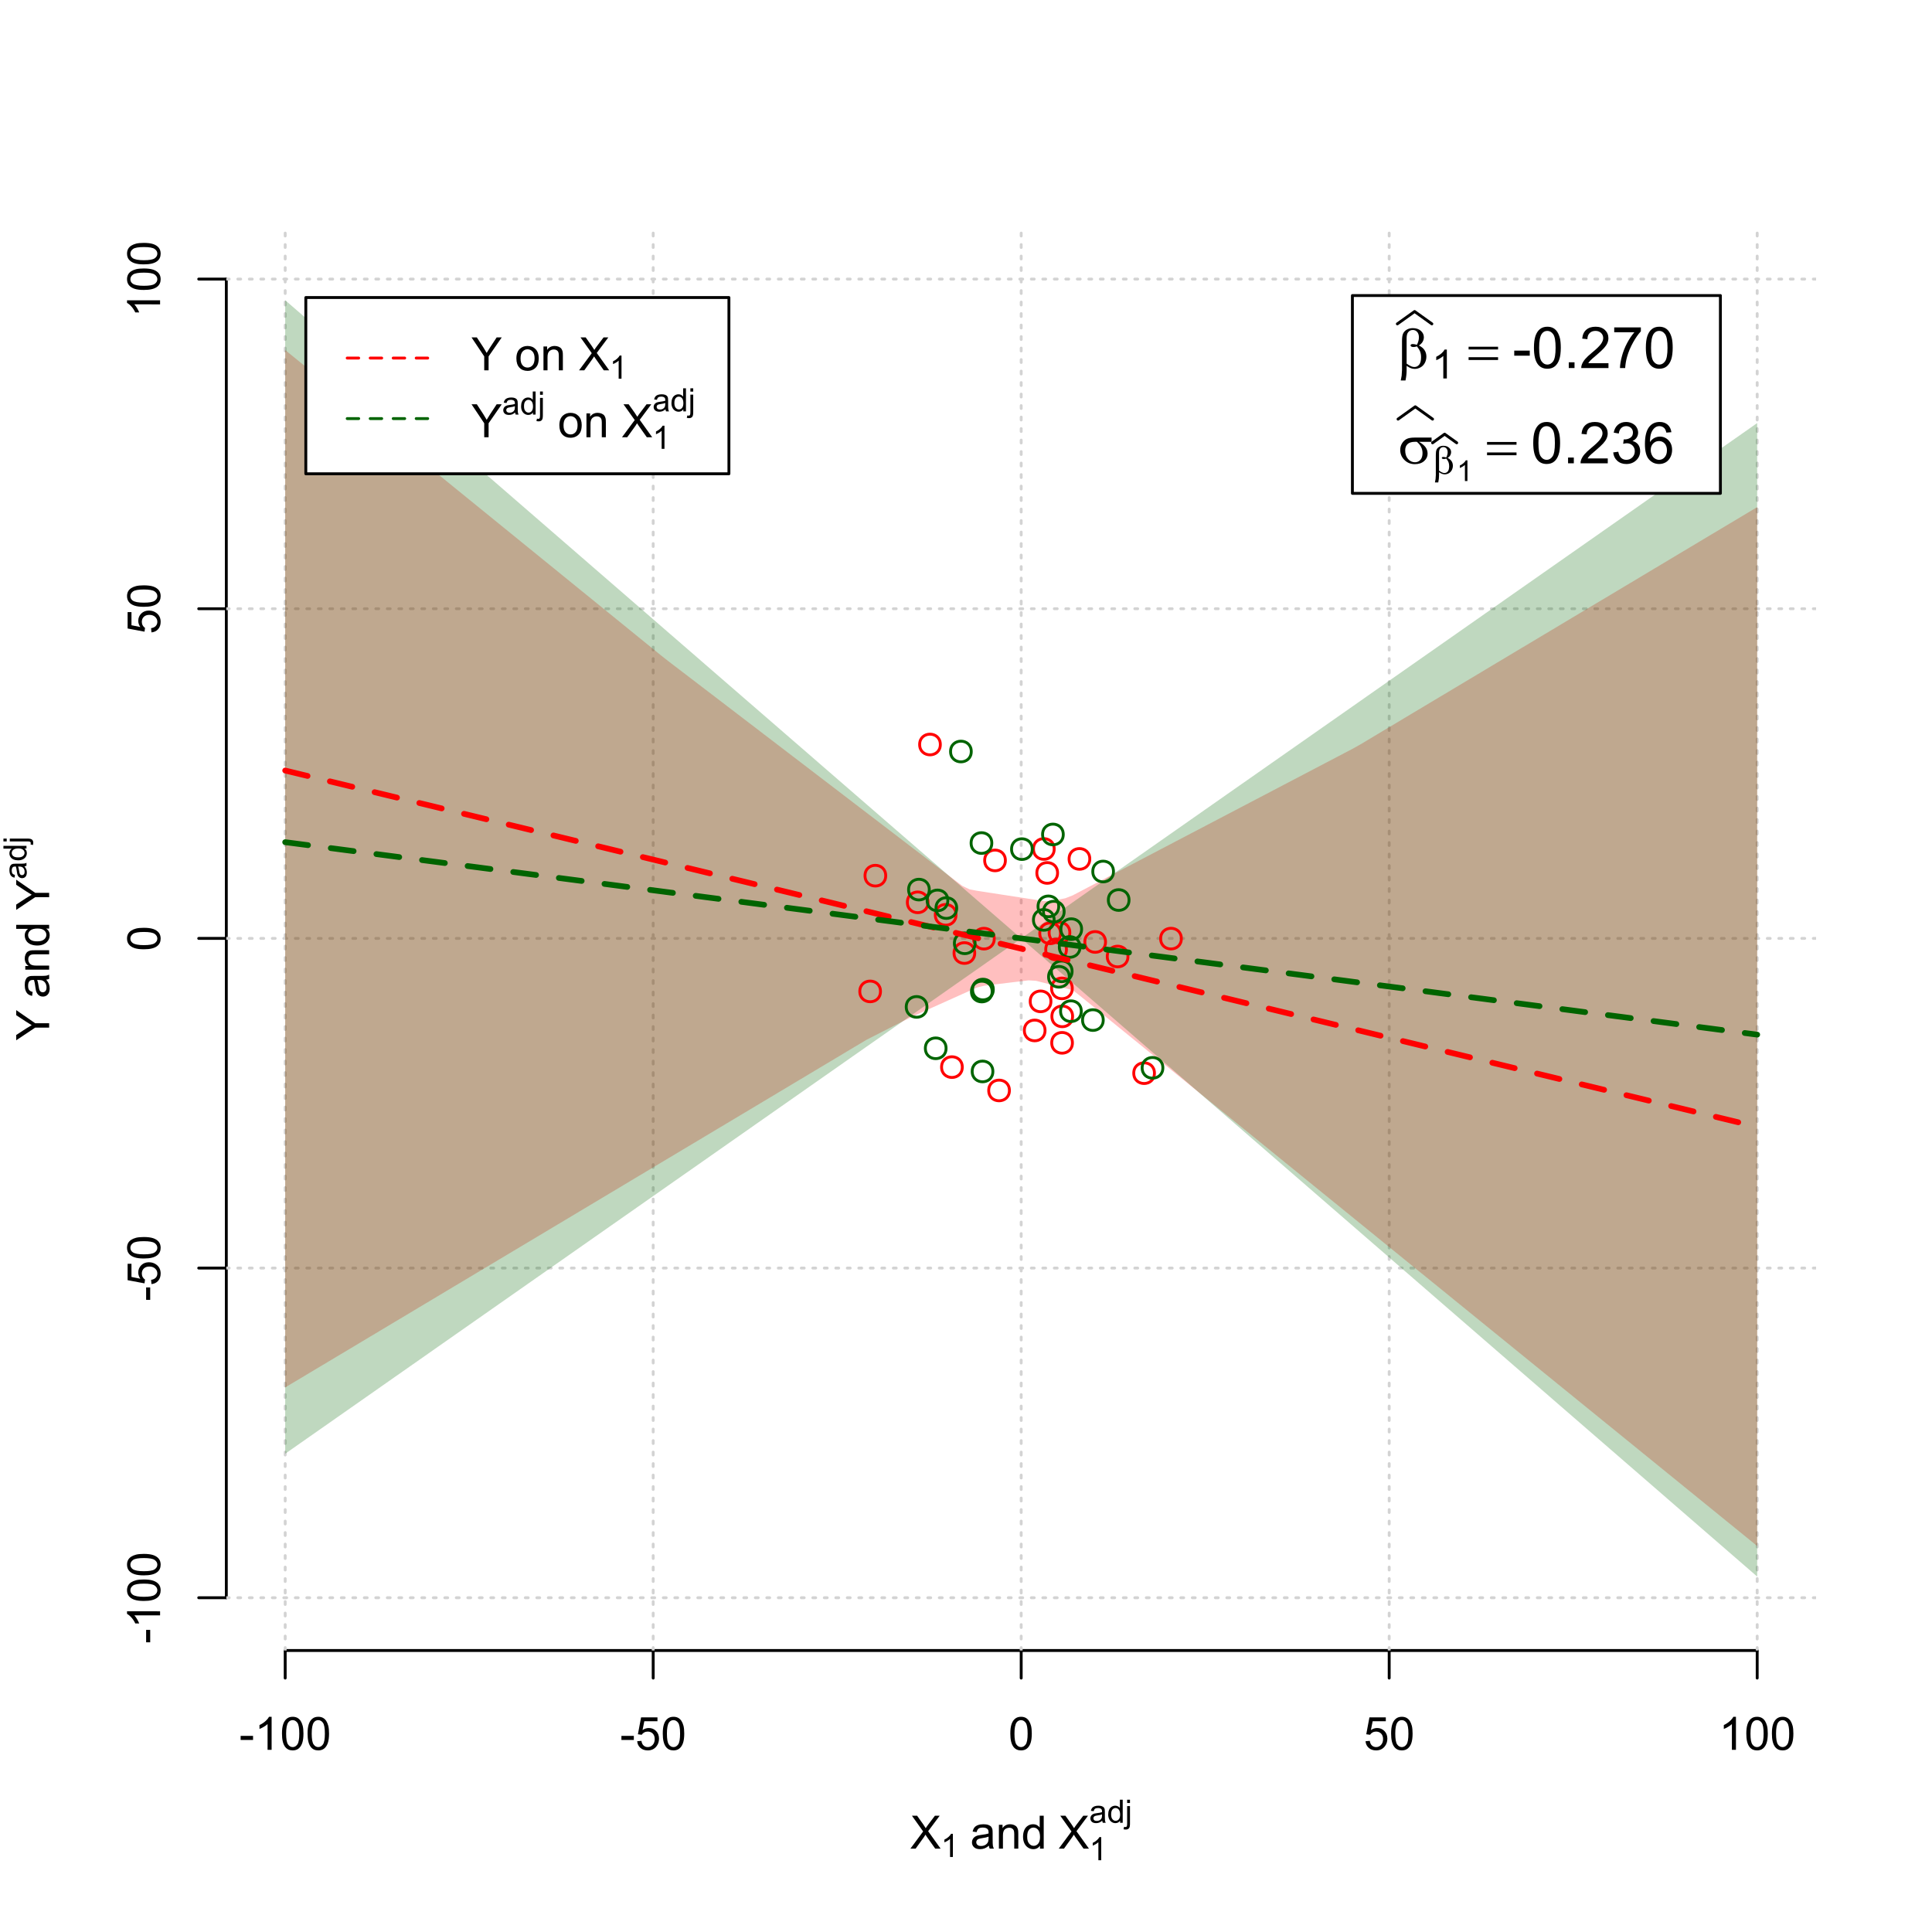 <?xml version="1.0" encoding="UTF-8"?>
<svg xmlns="http://www.w3.org/2000/svg" xmlns:xlink="http://www.w3.org/1999/xlink" width="504pt" height="504pt" viewBox="0 0 504 504" version="1.1">
<defs>
<g>
<symbol overflow="visible" id="glyph0-0">
<path style="stroke:none;" d="M 1.5 0 L 1.5 -7.5 L 7.5 -7.5 L 7.5 0 Z M 1.688 -0.188 L 7.312 -0.188 L 7.312 -7.312 L 1.688 -7.312 Z M 1.688 -0.188 "/>
</symbol>
<symbol overflow="visible" id="glyph0-1">
<path style="stroke:none;" d="M 0.055 0 L 3.375 -4.477 L 0.445 -8.59 L 1.797 -8.59 L 3.359 -6.387 C 3.68 -5.93 3.91 -5.578 4.047 -5.332 C 4.238 -5.645 4.465 -5.969 4.727 -6.312 L 6.457 -8.59 L 7.695 -8.59 L 4.676 -4.539 L 7.93 0 L 6.523 0 L 4.359 -3.062 C 4.238 -3.238 4.113 -3.43 3.984 -3.641 C 3.789 -3.324 3.652 -3.109 3.574 -2.992 L 1.418 0 Z M 0.055 0 "/>
</symbol>
<symbol overflow="visible" id="glyph0-2">
<path style="stroke:none;" d="M 4.852 -0.766 C 4.461 -0.434 4.082 -0.199 3.723 -0.062 C 3.355 0.074 2.969 0.141 2.562 0.141 C 1.875 0.141 1.352 -0.023 0.984 -0.359 C 0.617 -0.688 0.434 -1.117 0.434 -1.641 C 0.434 -1.945 0.5 -2.223 0.641 -2.473 C 0.777 -2.723 0.961 -2.926 1.188 -3.082 C 1.41 -3.234 1.664 -3.348 1.945 -3.43 C 2.152 -3.477 2.465 -3.531 2.883 -3.586 C 3.734 -3.688 4.359 -3.809 4.766 -3.949 C 4.766 -4.09 4.77 -4.18 4.77 -4.227 C 4.77 -4.648 4.668 -4.953 4.469 -5.133 C 4.199 -5.371 3.801 -5.488 3.27 -5.492 C 2.77 -5.488 2.402 -5.402 2.168 -5.23 C 1.934 -5.055 1.758 -4.746 1.648 -4.305 L 0.617 -4.445 C 0.707 -4.887 0.863 -5.242 1.078 -5.516 C 1.289 -5.781 1.598 -5.992 2.008 -6.141 C 2.41 -6.289 2.883 -6.363 3.422 -6.363 C 3.953 -6.363 4.383 -6.301 4.715 -6.176 C 5.047 -6.051 5.293 -5.891 5.449 -5.703 C 5.605 -5.512 5.715 -5.273 5.777 -4.984 C 5.809 -4.805 5.824 -4.48 5.828 -4.016 L 5.828 -2.609 C 5.824 -1.625 5.848 -1.004 5.895 -0.746 C 5.941 -0.484 6.031 -0.238 6.164 0 L 5.062 0 C 4.953 -0.219 4.883 -0.473 4.852 -0.766 Z M 4.766 -3.125 C 4.375 -2.965 3.801 -2.832 3.039 -2.727 C 2.605 -2.66 2.301 -2.59 2.121 -2.516 C 1.941 -2.434 1.801 -2.32 1.703 -2.172 C 1.605 -2.02 1.559 -1.852 1.559 -1.672 C 1.559 -1.387 1.664 -1.152 1.875 -0.969 C 2.086 -0.777 2.398 -0.684 2.812 -0.688 C 3.219 -0.684 3.578 -0.773 3.895 -0.953 C 4.211 -1.129 4.445 -1.371 4.594 -1.68 C 4.707 -1.918 4.762 -2.27 4.766 -2.734 Z M 4.766 -3.125 "/>
</symbol>
<symbol overflow="visible" id="glyph0-3">
<path style="stroke:none;" d="M 0.789 0 L 0.789 -6.223 L 1.742 -6.223 L 1.742 -5.336 C 2.195 -6.02 2.855 -6.363 3.719 -6.363 C 4.09 -6.363 4.434 -6.293 4.754 -6.16 C 5.066 -6.023 5.305 -5.848 5.461 -5.633 C 5.617 -5.41 5.727 -5.152 5.789 -4.852 C 5.828 -4.656 5.848 -4.312 5.848 -3.828 L 5.848 0 L 4.793 0 L 4.793 -3.785 C 4.793 -4.215 4.75 -4.535 4.668 -4.75 C 4.586 -4.961 4.441 -5.129 4.234 -5.258 C 4.023 -5.383 3.777 -5.449 3.5 -5.449 C 3.047 -5.449 2.66 -5.305 2.332 -5.02 C 2.004 -4.734 1.84 -4.195 1.844 -3.398 L 1.844 0 Z M 0.789 0 "/>
</symbol>
<symbol overflow="visible" id="glyph0-4">
<path style="stroke:none;" d="M 4.828 0 L 4.828 -0.785 C 4.43 -0.168 3.848 0.141 3.086 0.141 C 2.59 0.141 2.133 0.004 1.719 -0.27 C 1.297 -0.543 0.977 -0.922 0.75 -1.414 C 0.523 -1.898 0.41 -2.465 0.41 -3.105 C 0.41 -3.727 0.512 -4.289 0.719 -4.797 C 0.926 -5.301 1.238 -5.688 1.652 -5.957 C 2.066 -6.227 2.527 -6.363 3.039 -6.363 C 3.41 -6.363 3.746 -6.281 4.043 -6.125 C 4.336 -5.965 4.574 -5.762 4.758 -5.508 L 4.758 -8.59 L 5.805 -8.59 L 5.805 0 Z M 1.492 -3.105 C 1.488 -2.309 1.656 -1.711 1.996 -1.316 C 2.328 -0.922 2.727 -0.727 3.188 -0.727 C 3.648 -0.727 4.039 -0.914 4.359 -1.293 C 4.68 -1.668 4.84 -2.242 4.844 -3.016 C 4.84 -3.867 4.676 -4.492 4.352 -4.895 C 4.02 -5.289 3.617 -5.488 3.141 -5.492 C 2.672 -5.488 2.277 -5.297 1.965 -4.918 C 1.645 -4.531 1.488 -3.93 1.492 -3.105 Z M 1.492 -3.105 "/>
</symbol>
<symbol overflow="visible" id="glyph0-5">
<path style="stroke:none;" d="M 0.383 -2.578 L 0.383 -3.641 L 3.621 -3.641 L 3.621 -2.578 Z M 0.383 -2.578 "/>
</symbol>
<symbol overflow="visible" id="glyph0-6">
<path style="stroke:none;" d="M 4.469 0 L 3.414 0 L 3.414 -6.719 C 3.16 -6.477 2.828 -6.234 2.414 -5.996 C 2 -5.75 1.629 -5.57 1.305 -5.449 L 1.305 -6.469 C 1.895 -6.742 2.41 -7.078 2.852 -7.477 C 3.293 -7.871 3.605 -8.254 3.789 -8.625 L 4.469 -8.625 Z M 4.469 0 "/>
</symbol>
<symbol overflow="visible" id="glyph0-7">
<path style="stroke:none;" d="M 0.5 -4.234 C 0.496 -5.246 0.602 -6.062 0.812 -6.688 C 1.02 -7.305 1.328 -7.785 1.742 -8.121 C 2.148 -8.457 2.668 -8.625 3.297 -8.625 C 3.758 -8.625 4.164 -8.531 4.512 -8.348 C 4.855 -8.16 5.141 -7.891 5.371 -7.543 C 5.594 -7.191 5.773 -6.766 5.906 -6.266 C 6.035 -5.762 6.098 -5.086 6.102 -4.234 C 6.098 -3.227 5.996 -2.414 5.789 -1.797 C 5.578 -1.176 5.266 -0.695 4.859 -0.359 C 4.445 -0.02 3.926 0.145 3.297 0.148 C 2.465 0.145 1.816 -0.148 1.348 -0.742 C 0.781 -1.457 0.496 -2.621 0.5 -4.234 Z M 1.582 -4.234 C 1.582 -2.824 1.746 -1.887 2.074 -1.418 C 2.402 -0.949 2.809 -0.715 3.297 -0.719 C 3.777 -0.715 4.184 -0.949 4.52 -1.422 C 4.848 -1.887 5.016 -2.824 5.016 -4.234 C 5.016 -5.648 4.848 -6.59 4.52 -7.055 C 4.184 -7.516 3.773 -7.746 3.289 -7.75 C 2.801 -7.746 2.414 -7.543 2.125 -7.137 C 1.762 -6.613 1.582 -5.645 1.582 -4.234 Z M 1.582 -4.234 "/>
</symbol>
<symbol overflow="visible" id="glyph0-8">
<path style="stroke:none;" d="M 0.5 -2.25 L 1.605 -2.344 C 1.684 -1.805 1.871 -1.398 2.176 -1.125 C 2.473 -0.852 2.836 -0.715 3.258 -0.719 C 3.766 -0.715 4.195 -0.906 4.547 -1.293 C 4.898 -1.672 5.074 -2.18 5.074 -2.82 C 5.074 -3.414 4.902 -3.891 4.566 -4.242 C 4.227 -4.59 3.785 -4.762 3.242 -4.766 C 2.898 -4.762 2.594 -4.684 2.32 -4.531 C 2.047 -4.375 1.832 -4.176 1.676 -3.93 L 0.688 -4.062 L 1.516 -8.473 L 5.789 -8.473 L 5.789 -7.465 L 2.359 -7.465 L 1.898 -5.156 C 2.414 -5.516 2.953 -5.695 3.523 -5.695 C 4.27 -5.695 4.902 -5.434 5.422 -4.914 C 5.934 -4.395 6.191 -3.727 6.195 -2.914 C 6.191 -2.133 5.965 -1.461 5.516 -0.898 C 4.961 -0.199 4.211 0.145 3.258 0.148 C 2.477 0.145 1.836 -0.07 1.344 -0.508 C 0.844 -0.941 0.562 -1.523 0.5 -2.25 Z M 0.5 -2.25 "/>
</symbol>
<symbol overflow="visible" id="glyph0-9">
<path style="stroke:none;" d="M 3.344 0 L 3.344 -3.641 L 0.035 -8.59 L 1.418 -8.59 L 3.109 -6 C 3.418 -5.516 3.711 -5.031 3.984 -4.547 C 4.242 -4.992 4.555 -5.496 4.922 -6.062 L 6.586 -8.59 L 7.91 -8.59 L 4.484 -3.641 L 4.484 0 Z M 3.344 0 "/>
</symbol>
<symbol overflow="visible" id="glyph0-10">
<path style="stroke:none;" d=""/>
</symbol>
<symbol overflow="visible" id="glyph0-11">
<path style="stroke:none;" d="M 0.398 -3.109 C 0.398 -4.262 0.719 -5.117 1.359 -5.672 C 1.895 -6.133 2.547 -6.363 3.316 -6.363 C 4.172 -6.363 4.871 -6.082 5.414 -5.52 C 5.953 -4.957 6.223 -4.184 6.227 -3.199 C 6.223 -2.398 6.102 -1.766 5.867 -1.309 C 5.625 -0.848 5.277 -0.492 4.82 -0.238 C 4.359 0.016 3.859 0.141 3.316 0.141 C 2.441 0.141 1.734 -0.137 1.203 -0.695 C 0.664 -1.254 0.398 -2.059 0.398 -3.109 Z M 1.484 -3.109 C 1.48 -2.309 1.656 -1.711 2.004 -1.32 C 2.348 -0.922 2.785 -0.727 3.316 -0.727 C 3.84 -0.727 4.273 -0.926 4.621 -1.324 C 4.969 -1.723 5.145 -2.328 5.145 -3.148 C 5.145 -3.914 4.969 -4.496 4.617 -4.895 C 4.266 -5.289 3.832 -5.488 3.316 -5.492 C 2.785 -5.488 2.348 -5.293 2.004 -4.898 C 1.656 -4.5 1.48 -3.902 1.484 -3.109 Z M 1.484 -3.109 "/>
</symbol>
<symbol overflow="visible" id="glyph1-0">
<path style="stroke:none;" d="M 1.051 0 L 1.051 -5.25 L 5.25 -5.25 L 5.25 0 Z M 1.18 -0.133 L 5.117 -0.133 L 5.117 -5.117 L 1.18 -5.117 Z M 1.18 -0.133 "/>
</symbol>
<symbol overflow="visible" id="glyph1-1">
<path style="stroke:none;" d="M 3.129 0 L 2.391 0 L 2.391 -4.703 C 2.211 -4.531 1.977 -4.363 1.691 -4.195 C 1.398 -4.023 1.141 -3.895 0.914 -3.812 L 0.914 -4.527 C 1.328 -4.719 1.688 -4.953 1.996 -5.234 C 2.305 -5.508 2.523 -5.777 2.652 -6.039 L 3.129 -6.039 Z M 3.129 0 "/>
</symbol>
<symbol overflow="visible" id="glyph1-2">
<path style="stroke:none;" d="M 3.395 -0.539 C 3.117 -0.305 2.855 -0.137 2.605 -0.043 C 2.352 0.051 2.082 0.094 1.793 0.098 C 1.312 0.094 0.941 -0.02 0.688 -0.25 C 0.43 -0.48 0.305 -0.781 0.305 -1.148 C 0.305 -1.359 0.352 -1.551 0.449 -1.73 C 0.543 -1.902 0.668 -2.047 0.828 -2.156 C 0.984 -2.262 1.164 -2.34 1.363 -2.398 C 1.504 -2.434 1.723 -2.473 2.02 -2.512 C 2.609 -2.578 3.047 -2.664 3.336 -2.766 C 3.336 -2.867 3.34 -2.93 3.34 -2.957 C 3.34 -3.258 3.27 -3.469 3.129 -3.594 C 2.941 -3.758 2.66 -3.844 2.289 -3.844 C 1.941 -3.844 1.684 -3.781 1.52 -3.66 C 1.348 -3.535 1.227 -3.32 1.152 -3.016 L 0.43 -3.113 C 0.492 -3.418 0.602 -3.668 0.754 -3.863 C 0.902 -4.051 1.121 -4.199 1.406 -4.301 C 1.688 -4.402 2.016 -4.453 2.395 -4.453 C 2.766 -4.453 3.066 -4.406 3.301 -4.32 C 3.527 -4.23 3.699 -4.121 3.812 -3.992 C 3.918 -3.855 3.996 -3.691 4.043 -3.492 C 4.066 -3.363 4.078 -3.133 4.082 -2.809 L 4.082 -1.824 C 4.078 -1.137 4.094 -0.703 4.129 -0.523 C 4.156 -0.336 4.219 -0.164 4.316 0 L 3.543 0 C 3.465 -0.152 3.414 -0.332 3.395 -0.539 Z M 3.336 -2.188 C 3.062 -2.074 2.66 -1.98 2.129 -1.906 C 1.82 -1.859 1.605 -1.812 1.484 -1.758 C 1.355 -1.703 1.258 -1.621 1.191 -1.52 C 1.121 -1.41 1.09 -1.293 1.09 -1.168 C 1.09 -0.969 1.164 -0.805 1.312 -0.676 C 1.461 -0.543 1.68 -0.48 1.969 -0.48 C 2.25 -0.48 2.5 -0.539 2.727 -0.664 C 2.945 -0.785 3.109 -0.957 3.215 -1.176 C 3.293 -1.34 3.332 -1.586 3.336 -1.914 Z M 3.336 -2.188 "/>
</symbol>
<symbol overflow="visible" id="glyph1-3">
<path style="stroke:none;" d="M 3.379 0 L 3.379 -0.551 C 3.102 -0.121 2.695 0.094 2.16 0.098 C 1.812 0.094 1.492 0 1.203 -0.188 C 0.906 -0.379 0.68 -0.645 0.523 -0.988 C 0.359 -1.328 0.281 -1.723 0.285 -2.172 C 0.281 -2.605 0.355 -3 0.504 -3.355 C 0.648 -3.707 0.863 -3.977 1.156 -4.168 C 1.441 -4.355 1.766 -4.453 2.129 -4.453 C 2.387 -4.453 2.621 -4.395 2.828 -4.285 C 3.031 -4.172 3.199 -4.031 3.332 -3.855 L 3.332 -6.012 L 4.066 -6.012 L 4.066 0 Z M 1.047 -2.172 C 1.043 -1.613 1.16 -1.195 1.398 -0.922 C 1.629 -0.641 1.906 -0.504 2.23 -0.508 C 2.551 -0.504 2.824 -0.637 3.051 -0.902 C 3.273 -1.168 3.387 -1.57 3.391 -2.113 C 3.387 -2.707 3.273 -3.145 3.047 -3.426 C 2.816 -3.703 2.531 -3.844 2.199 -3.844 C 1.867 -3.844 1.594 -3.707 1.375 -3.441 C 1.152 -3.168 1.043 -2.746 1.047 -2.172 Z M 1.047 -2.172 "/>
</symbol>
<symbol overflow="visible" id="glyph1-4">
<path style="stroke:none;" d="M 0.551 -5.156 L 0.551 -6.012 L 1.289 -6.012 L 1.289 -5.156 Z M -0.387 1.691 L -0.246 1.062 C -0.098 1.098 0.016 1.117 0.102 1.121 C 0.25 1.117 0.363 1.066 0.438 0.969 C 0.512 0.867 0.551 0.621 0.551 0.223 L 0.551 -4.355 L 1.289 -4.355 L 1.289 0.238 C 1.289 0.773 1.219 1.148 1.078 1.359 C 0.898 1.633 0.602 1.77 0.191 1.77 C -0.008 1.77 -0.199 1.742 -0.387 1.691 Z M -0.387 1.691 "/>
</symbol>
<symbol overflow="visible" id="glyph2-0">
<path style="stroke:none;" d="M 0.602 0 L 0.602 -7.5 L 6.602 -7.5 L 6.602 0 Z M 0.789 -0.188 L 6.414 -0.188 L 6.414 -7.312 L 0.789 -7.312 Z M 0.789 -0.188 "/>
</symbol>
<symbol overflow="visible" id="glyph2-1">
<path style="stroke:none;" d=""/>
</symbol>
<symbol overflow="visible" id="glyph3-0">
<path style="stroke:none;" d="M 0 -1.5 L -7.5 -1.5 L -7.5 -7.5 L 0 -7.5 Z M -0.188 -1.688 L -0.188 -7.312 L -7.312 -7.312 L -7.312 -1.688 Z M -0.188 -1.688 "/>
</symbol>
<symbol overflow="visible" id="glyph3-1">
<path style="stroke:none;" d="M 0 -3.344 L -3.641 -3.348 L -8.59 -0.035 L -8.59 -1.418 L -6 -3.113 C -5.516 -3.422 -5.031 -3.715 -4.547 -3.984 C -4.992 -4.242 -5.496 -4.555 -6.062 -4.922 L -8.59 -6.586 L -8.59 -7.91 L -3.637 -4.484 L 0 -4.484 Z M 0 -3.344 "/>
</symbol>
<symbol overflow="visible" id="glyph3-2">
<path style="stroke:none;" d="M -0.766 -4.852 C -0.434 -4.461 -0.199 -4.082 -0.062 -3.723 C 0.074 -3.355 0.141 -2.969 0.141 -2.562 C 0.141 -1.875 -0.023 -1.352 -0.359 -0.984 C -0.688 -0.617 -1.117 -0.434 -1.641 -0.434 C -1.945 -0.434 -2.223 -0.5 -2.473 -0.641 C -2.723 -0.777 -2.926 -0.961 -3.082 -1.188 C -3.234 -1.41 -3.348 -1.664 -3.43 -1.945 C -3.477 -2.152 -3.531 -2.465 -3.586 -2.883 C -3.688 -3.734 -3.809 -4.359 -3.949 -4.766 C -4.09 -4.766 -4.18 -4.77 -4.227 -4.77 C -4.648 -4.77 -4.953 -4.668 -5.133 -4.469 C -5.371 -4.199 -5.488 -3.801 -5.492 -3.27 C -5.488 -2.773 -5.402 -2.406 -5.23 -2.172 C -5.055 -1.934 -4.746 -1.758 -4.305 -1.648 L -4.445 -0.617 C -4.887 -0.707 -5.242 -0.863 -5.516 -1.078 C -5.781 -1.293 -5.992 -1.602 -6.141 -2.012 C -6.289 -2.414 -6.363 -2.887 -6.363 -3.422 C -6.363 -3.953 -6.301 -4.383 -6.176 -4.715 C -6.051 -5.047 -5.891 -5.293 -5.703 -5.449 C -5.512 -5.605 -5.273 -5.715 -4.984 -5.777 C -4.805 -5.809 -4.48 -5.824 -4.016 -5.828 L -2.605 -5.828 C -1.625 -5.824 -1.004 -5.848 -0.746 -5.895 C -0.48 -5.941 -0.234 -6.031 0 -6.164 L 0 -5.062 C -0.219 -4.953 -0.473 -4.883 -0.766 -4.852 Z M -3.121 -4.766 C -2.961 -4.375 -2.828 -3.801 -2.727 -3.039 C -2.66 -2.605 -2.59 -2.301 -2.516 -2.121 C -2.434 -1.941 -2.32 -1.801 -2.172 -1.703 C -2.02 -1.605 -1.852 -1.559 -1.672 -1.559 C -1.387 -1.559 -1.152 -1.664 -0.965 -1.875 C -0.773 -2.086 -0.68 -2.398 -0.684 -2.812 C -0.68 -3.219 -0.77 -3.578 -0.949 -3.895 C -1.129 -4.211 -1.371 -4.445 -1.68 -4.594 C -1.918 -4.707 -2.27 -4.762 -2.734 -4.766 Z M -3.121 -4.766 "/>
</symbol>
<symbol overflow="visible" id="glyph3-3">
<path style="stroke:none;" d="M 0 -0.789 L -6.223 -0.793 L -6.223 -1.742 L -5.336 -1.742 C -6.02 -2.195 -6.363 -2.855 -6.363 -3.723 C -6.363 -4.09 -6.293 -4.434 -6.16 -4.754 C -6.023 -5.066 -5.848 -5.305 -5.633 -5.461 C -5.41 -5.617 -5.152 -5.727 -4.852 -5.789 C -4.656 -5.828 -4.312 -5.848 -3.824 -5.848 L 0 -5.848 L 0 -4.793 L -3.785 -4.793 C -4.215 -4.793 -4.535 -4.75 -4.75 -4.668 C -4.961 -4.586 -5.129 -4.441 -5.258 -4.234 C -5.383 -4.023 -5.449 -3.777 -5.449 -3.5 C -5.449 -3.047 -5.305 -2.66 -5.02 -2.336 C -4.734 -2.008 -4.195 -1.844 -3.398 -1.848 L 0 -1.844 Z M 0 -0.789 "/>
</symbol>
<symbol overflow="visible" id="glyph3-4">
<path style="stroke:none;" d="M 0 -4.828 L -0.785 -4.828 C -0.168 -4.43 0.141 -3.848 0.141 -3.086 C 0.141 -2.59 0.004 -2.133 -0.27 -1.719 C -0.543 -1.297 -0.922 -0.977 -1.414 -0.75 C -1.898 -0.523 -2.465 -0.41 -3.105 -0.41 C -3.727 -0.41 -4.289 -0.512 -4.797 -0.719 C -5.301 -0.926 -5.688 -1.238 -5.957 -1.652 C -6.227 -2.066 -6.363 -2.527 -6.363 -3.043 C -6.363 -3.414 -6.281 -3.75 -6.125 -4.043 C -5.965 -4.336 -5.762 -4.574 -5.508 -4.758 L -8.59 -4.758 L -8.59 -5.809 L 0 -5.805 Z M -3.105 -1.496 C -2.309 -1.492 -1.711 -1.66 -1.316 -1.996 C -0.922 -2.328 -0.727 -2.727 -0.727 -3.188 C -0.727 -3.648 -0.914 -4.039 -1.289 -4.359 C -1.664 -4.68 -2.238 -4.84 -3.016 -4.844 C -3.867 -4.84 -4.492 -4.676 -4.895 -4.352 C -5.289 -4.023 -5.488 -3.621 -5.492 -3.141 C -5.488 -2.672 -5.297 -2.277 -4.918 -1.965 C -4.531 -1.648 -3.93 -1.492 -3.105 -1.496 Z M -3.105 -1.496 "/>
</symbol>
<symbol overflow="visible" id="glyph3-5">
<path style="stroke:none;" d="M -2.578 -0.383 L -3.641 -0.383 L -3.641 -3.621 L -2.578 -3.621 Z M -2.578 -0.383 "/>
</symbol>
<symbol overflow="visible" id="glyph3-6">
<path style="stroke:none;" d="M 0 -4.469 L 0 -3.414 L -6.719 -3.418 C -6.477 -3.16 -6.234 -2.828 -5.996 -2.418 C -5.75 -2.004 -5.57 -1.633 -5.449 -1.309 L -6.469 -1.309 C -6.742 -1.895 -7.078 -2.41 -7.477 -2.852 C -7.871 -3.293 -8.254 -3.605 -8.625 -3.793 L -8.625 -4.473 Z M 0 -4.469 "/>
</symbol>
<symbol overflow="visible" id="glyph3-7">
<path style="stroke:none;" d="M -4.234 -0.5 C -5.246 -0.496 -6.062 -0.602 -6.688 -0.812 C -7.305 -1.02 -7.785 -1.328 -8.121 -1.742 C -8.457 -2.152 -8.625 -2.672 -8.625 -3.301 C -8.625 -3.758 -8.531 -4.164 -8.348 -4.512 C -8.16 -4.859 -7.891 -5.145 -7.543 -5.371 C -7.191 -5.594 -6.766 -5.773 -6.266 -5.906 C -5.762 -6.035 -5.086 -6.098 -4.234 -6.102 C -3.223 -6.098 -2.41 -5.996 -1.793 -5.789 C -1.176 -5.578 -0.695 -5.266 -0.359 -4.859 C -0.02 -4.445 0.145 -3.926 0.148 -3.297 C 0.145 -2.465 -0.148 -1.816 -0.742 -1.348 C -1.457 -0.781 -2.621 -0.496 -4.234 -0.5 Z M -4.234 -1.582 C -2.824 -1.582 -1.887 -1.746 -1.418 -2.074 C -0.949 -2.402 -0.715 -2.809 -0.719 -3.297 C -0.715 -3.777 -0.949 -4.184 -1.422 -4.52 C -1.887 -4.848 -2.824 -5.016 -4.234 -5.016 C -5.648 -5.016 -6.59 -4.848 -7.055 -4.52 C -7.516 -4.188 -7.746 -3.777 -7.75 -3.289 C -7.746 -2.801 -7.543 -2.414 -7.137 -2.129 C -6.613 -1.762 -5.645 -1.582 -4.234 -1.582 Z M -4.234 -1.582 "/>
</symbol>
<symbol overflow="visible" id="glyph3-8">
<path style="stroke:none;" d="M -2.25 -0.5 L -2.344 -1.605 C -1.805 -1.684 -1.398 -1.871 -1.125 -2.176 C -0.852 -2.473 -0.715 -2.836 -0.719 -3.258 C -0.715 -3.766 -0.906 -4.195 -1.293 -4.547 C -1.672 -4.898 -2.18 -5.074 -2.816 -5.074 C -3.414 -5.074 -3.891 -4.902 -4.242 -4.566 C -4.59 -4.227 -4.762 -3.785 -4.766 -3.242 C -4.762 -2.898 -4.684 -2.594 -4.531 -2.32 C -4.375 -2.047 -4.176 -1.832 -3.93 -1.676 L -4.062 -0.688 L -8.473 -1.52 L -8.473 -5.789 L -7.465 -5.789 L -7.465 -2.363 L -5.156 -1.898 C -5.516 -2.414 -5.695 -2.953 -5.695 -3.523 C -5.695 -4.27 -5.434 -4.902 -4.914 -5.422 C -4.395 -5.934 -3.727 -6.191 -2.91 -6.195 C -2.133 -6.191 -1.461 -5.965 -0.895 -5.516 C -0.199 -4.961 0.145 -4.211 0.148 -3.258 C 0.145 -2.477 -0.07 -1.836 -0.508 -1.344 C -0.941 -0.848 -1.523 -0.566 -2.25 -0.5 Z M -2.25 -0.5 "/>
</symbol>
<symbol overflow="visible" id="glyph4-0">
<path style="stroke:none;" d="M 0 -0.602 L -7.5 -0.605 L -7.5 -6.605 L 0 -6.602 Z M -0.188 -0.789 L -0.188 -6.414 L -7.312 -6.418 L -7.312 -0.793 Z M -0.188 -0.789 "/>
</symbol>
<symbol overflow="visible" id="glyph4-1">
<path style="stroke:none;" d=""/>
</symbol>
<symbol overflow="visible" id="glyph5-0">
<path style="stroke:none;" d="M 0 -1.051 L -5.25 -1.051 L -5.25 -5.25 L 0 -5.25 Z M -0.133 -1.18 L -0.133 -5.117 L -5.117 -5.117 L -5.117 -1.18 Z M -0.133 -1.18 "/>
</symbol>
<symbol overflow="visible" id="glyph5-1">
<path style="stroke:none;" d="M -0.539 -3.395 C -0.305 -3.117 -0.137 -2.855 -0.043 -2.605 C 0.051 -2.352 0.094 -2.082 0.098 -1.793 C 0.094 -1.312 -0.02 -0.941 -0.25 -0.688 C -0.48 -0.43 -0.781 -0.305 -1.148 -0.305 C -1.359 -0.305 -1.551 -0.352 -1.73 -0.449 C -1.902 -0.543 -2.047 -0.668 -2.156 -0.828 C -2.262 -0.984 -2.34 -1.164 -2.398 -1.363 C -2.434 -1.504 -2.473 -1.723 -2.512 -2.02 C -2.578 -2.609 -2.664 -3.047 -2.766 -3.336 C -2.867 -3.336 -2.93 -3.34 -2.957 -3.34 C -3.258 -3.34 -3.469 -3.27 -3.594 -3.129 C -3.758 -2.941 -3.844 -2.66 -3.844 -2.289 C -3.844 -1.941 -3.781 -1.684 -3.66 -1.52 C -3.535 -1.352 -3.32 -1.23 -3.016 -1.152 L -3.113 -0.43 C -3.418 -0.492 -3.668 -0.602 -3.863 -0.754 C -4.051 -0.902 -4.199 -1.121 -4.301 -1.406 C -4.402 -1.688 -4.453 -2.016 -4.453 -2.395 C -4.453 -2.766 -4.406 -3.066 -4.32 -3.301 C -4.23 -3.527 -4.121 -3.699 -3.992 -3.812 C -3.855 -3.918 -3.691 -3.996 -3.492 -4.043 C -3.363 -4.066 -3.133 -4.078 -2.809 -4.082 L -1.824 -4.082 C -1.137 -4.078 -0.703 -4.094 -0.523 -4.129 C -0.336 -4.156 -0.164 -4.219 0 -4.316 L 0 -3.543 C -0.152 -3.465 -0.332 -3.414 -0.539 -3.395 Z M -2.188 -3.336 C -2.074 -3.062 -1.98 -2.66 -1.906 -2.129 C -1.859 -1.82 -1.812 -1.605 -1.758 -1.484 C -1.703 -1.355 -1.621 -1.258 -1.52 -1.191 C -1.41 -1.121 -1.293 -1.09 -1.168 -1.09 C -0.969 -1.09 -0.805 -1.164 -0.676 -1.312 C -0.543 -1.461 -0.48 -1.68 -0.48 -1.969 C -0.48 -2.25 -0.539 -2.5 -0.664 -2.727 C -0.785 -2.945 -0.957 -3.109 -1.176 -3.215 C -1.34 -3.293 -1.586 -3.332 -1.914 -3.336 Z M -2.188 -3.336 "/>
</symbol>
<symbol overflow="visible" id="glyph5-2">
<path style="stroke:none;" d="M 0 -3.379 L -0.551 -3.379 C -0.121 -3.102 0.094 -2.695 0.098 -2.16 C 0.094 -1.812 0 -1.492 -0.188 -1.203 C -0.379 -0.906 -0.645 -0.684 -0.988 -0.527 C -1.328 -0.367 -1.723 -0.285 -2.172 -0.289 C -2.605 -0.285 -3 -0.359 -3.355 -0.504 C -3.707 -0.648 -3.977 -0.863 -4.168 -1.156 C -4.355 -1.441 -4.453 -1.766 -4.453 -2.129 C -4.453 -2.387 -4.395 -2.621 -4.285 -2.828 C -4.172 -3.031 -4.031 -3.199 -3.855 -3.332 L -6.012 -3.332 L -6.012 -4.066 L 0 -4.066 Z M -2.172 -1.047 C -1.613 -1.043 -1.195 -1.16 -0.922 -1.398 C -0.641 -1.629 -0.504 -1.906 -0.508 -2.23 C -0.504 -2.551 -0.637 -2.824 -0.902 -3.051 C -1.168 -3.273 -1.57 -3.387 -2.113 -3.391 C -2.707 -3.387 -3.145 -3.273 -3.426 -3.047 C -3.703 -2.816 -3.844 -2.531 -3.844 -2.199 C -3.844 -1.867 -3.707 -1.594 -3.441 -1.375 C -3.168 -1.152 -2.746 -1.043 -2.172 -1.047 Z M -2.172 -1.047 "/>
</symbol>
<symbol overflow="visible" id="glyph5-3">
<path style="stroke:none;" d="M -5.156 -0.551 L -6.012 -0.551 L -6.012 -1.289 L -5.156 -1.289 Z M 1.691 0.387 L 1.062 0.246 C 1.098 0.098 1.117 -0.016 1.121 -0.102 C 1.117 -0.25 1.066 -0.363 0.969 -0.438 C 0.867 -0.512 0.621 -0.551 0.223 -0.551 L -4.355 -0.551 L -4.355 -1.289 L 0.238 -1.289 C 0.773 -1.289 1.148 -1.219 1.359 -1.078 C 1.633 -0.898 1.77 -0.602 1.77 -0.191 C 1.77 0.008 1.742 0.199 1.691 0.387 Z M 1.691 0.387 "/>
</symbol>
<symbol overflow="visible" id="glyph6-0">
<path style="stroke:none;" d="M 0.754 0 L 0.754 -9.375 L 8.254 -9.375 L 8.254 0 Z M 0.988 -0.234 L 8.02 -0.234 L 8.02 -9.141 L 0.988 -9.141 Z M 0.988 -0.234 "/>
</symbol>
<symbol overflow="visible" id="glyph6-1">
<path style="stroke:none;" d="M 2.418 -0.57 L 2.418 0.668 C 2.414 1.457 2.316 2.312 2.125 3.238 L 0.887 3.238 C 1.016 2.629 1.094 2.215 1.121 2 C 1.18 1.312 1.211 0.812 1.215 0.5 L 1.215 -6.988 C 1.211 -7.859 1.297 -8.508 1.473 -8.93 C 1.645 -9.352 1.957 -9.703 2.41 -9.988 C 2.859 -10.27 3.402 -10.41 4.035 -10.414 C 4.906 -10.41 5.605 -10.176 6.129 -9.711 C 6.652 -9.238 6.914 -8.684 6.914 -8.043 C 6.914 -7.625 6.805 -7.23 6.594 -6.855 C 6.379 -6.48 6.051 -6.156 5.609 -5.891 C 6.914 -5.262 7.57 -4.289 7.574 -2.973 C 7.57 -2.383 7.434 -1.836 7.164 -1.332 C 6.887 -0.82 6.512 -0.434 6.035 -0.172 C 5.555 0.094 5.059 0.223 4.555 0.227 C 4.227 0.223 3.906 0.168 3.586 0.059 C 3.266 -0.051 2.875 -0.258 2.418 -0.57 Z M 2.418 -1.148 C 2.891 -0.816 3.305 -0.578 3.656 -0.434 C 3.918 -0.324 4.18 -0.27 4.445 -0.27 C 4.938 -0.27 5.352 -0.473 5.688 -0.879 C 6.02 -1.285 6.188 -1.93 6.188 -2.82 C 6.188 -3.375 6.105 -3.863 5.949 -4.281 C 5.785 -4.695 5.508 -5.152 5.113 -5.656 C 4.773 -5.539 4.484 -5.484 4.242 -5.484 C 3.945 -5.484 3.738 -5.527 3.621 -5.617 C 3.5 -5.703 3.438 -5.797 3.441 -5.902 C 3.438 -5.992 3.484 -6.078 3.578 -6.152 C 3.668 -6.223 3.816 -6.258 4.027 -6.262 C 4.262 -6.258 4.625 -6.195 5.113 -6.07 C 5.453 -6.75 5.625 -7.391 5.625 -8 C 5.625 -8.609 5.473 -9.086 5.172 -9.426 C 4.867 -9.758 4.492 -9.926 4.043 -9.93 C 3.477 -9.926 3.035 -9.688 2.727 -9.215 C 2.516 -8.895 2.414 -8.383 2.418 -7.684 Z M 2.418 -1.148 "/>
</symbol>
<symbol overflow="visible" id="glyph6-2">
<path style="stroke:none;" d="M 0.27 -5.559 L 7.961 -5.559 L 7.961 -4.848 L 0.27 -4.848 Z M 0.27 -2.828 L 7.961 -2.828 L 7.961 -2.102 L 0.27 -2.102 Z M 0.27 -2.828 "/>
</symbol>
<symbol overflow="visible" id="glyph6-3">
<path style="stroke:none;" d="M 8.746 -5.602 L 5.465 -5.602 C 6.199 -5.191 6.758 -4.734 7.141 -4.238 C 7.52 -3.738 7.711 -3.164 7.711 -2.512 C 7.711 -1.758 7.406 -1.113 6.801 -0.578 C 6.195 -0.043 5.387 0.223 4.371 0.227 C 3.301 0.223 2.398 -0.137 1.668 -0.863 C 0.934 -1.59 0.566 -2.469 0.57 -3.5 C 0.566 -4.117 0.723 -4.68 1.031 -5.184 C 1.336 -5.688 1.723 -6.066 2.199 -6.324 C 2.668 -6.578 3.391 -6.707 4.367 -6.711 L 8.746 -6.711 Z M 4.914 -5.602 C 4.707 -5.605 4.551 -5.605 4.445 -5.609 C 3.566 -5.605 2.918 -5.41 2.5 -5.023 C 2.074 -4.629 1.863 -4.078 1.867 -3.367 C 1.863 -2.434 2.113 -1.684 2.621 -1.117 C 3.121 -0.551 3.719 -0.27 4.41 -0.27 C 4.984 -0.27 5.457 -0.473 5.828 -0.887 C 6.199 -1.297 6.387 -1.895 6.387 -2.672 C 6.387 -3.797 5.895 -4.773 4.914 -5.602 Z M 4.914 -5.602 "/>
</symbol>
<symbol overflow="visible" id="glyph7-0">
<path style="stroke:none;" d="M 1.312 0 L 1.312 -6.562 L 6.562 -6.562 L 6.562 0 Z M 1.477 -0.164 L 6.398 -0.164 L 6.398 -6.398 L 1.477 -6.398 Z M 1.477 -0.164 "/>
</symbol>
<symbol overflow="visible" id="glyph7-1">
<path style="stroke:none;" d="M 3.91 0 L 2.988 0 L 2.988 -5.879 C 2.766 -5.664 2.473 -5.453 2.113 -5.242 C 1.75 -5.027 1.426 -4.871 1.145 -4.77 L 1.145 -5.66 C 1.656 -5.902 2.109 -6.195 2.496 -6.539 C 2.883 -6.883 3.156 -7.219 3.316 -7.547 L 3.91 -7.547 Z M 3.91 0 "/>
</symbol>
<symbol overflow="visible" id="glyph8-0">
<path style="stroke:none;" d="M 1.875 0 L 1.875 -9.375 L 9.375 -9.375 L 9.375 0 Z M 2.109 -0.234 L 9.141 -0.234 L 9.141 -9.141 L 2.109 -9.141 Z M 2.109 -0.234 "/>
</symbol>
<symbol overflow="visible" id="glyph8-1">
<path style="stroke:none;" d="M 0.477 -3.223 L 0.477 -4.547 L 4.527 -4.547 L 4.527 -3.223 Z M 0.477 -3.223 "/>
</symbol>
<symbol overflow="visible" id="glyph8-2">
<path style="stroke:none;" d="M 0.621 -5.297 C 0.621 -6.562 0.75 -7.582 1.012 -8.359 C 1.273 -9.133 1.664 -9.73 2.18 -10.152 C 2.695 -10.57 3.344 -10.781 4.125 -10.781 C 4.699 -10.781 5.203 -10.664 5.641 -10.434 C 6.074 -10.199 6.434 -9.863 6.715 -9.43 C 6.996 -8.988 7.219 -8.457 7.383 -7.832 C 7.543 -7.203 7.621 -6.359 7.625 -5.297 C 7.621 -4.035 7.492 -3.016 7.234 -2.246 C 6.973 -1.469 6.586 -0.871 6.074 -0.449 C 5.559 -0.027 4.91 0.18 4.125 0.184 C 3.086 0.18 2.27 -0.188 1.684 -0.93 C 0.973 -1.82 0.621 -3.277 0.621 -5.297 Z M 1.977 -5.297 C 1.973 -3.531 2.18 -2.355 2.594 -1.777 C 3.004 -1.191 3.516 -0.902 4.125 -0.902 C 4.727 -0.902 5.234 -1.195 5.648 -1.781 C 6.062 -2.367 6.27 -3.539 6.27 -5.297 C 6.27 -7.062 6.062 -8.234 5.648 -8.816 C 5.234 -9.398 4.719 -9.691 4.109 -9.691 C 3.5 -9.691 3.02 -9.434 2.66 -8.922 C 2.203 -8.262 1.973 -7.055 1.977 -5.297 Z M 1.977 -5.297 "/>
</symbol>
<symbol overflow="visible" id="glyph8-3">
<path style="stroke:none;" d="M 1.363 0 L 1.363 -1.5 L 2.863 -1.5 L 2.863 0 Z M 1.363 0 "/>
</symbol>
<symbol overflow="visible" id="glyph8-4">
<path style="stroke:none;" d="M 7.551 -1.266 L 7.551 0 L 0.453 0 C 0.438 -0.316 0.492 -0.621 0.609 -0.914 C 0.789 -1.398 1.078 -1.875 1.477 -2.344 C 1.875 -2.812 2.449 -3.352 3.199 -3.969 C 4.367 -4.922 5.156 -5.68 5.566 -6.242 C 5.973 -6.797 6.176 -7.328 6.18 -7.828 C 6.176 -8.352 5.988 -8.793 5.621 -9.152 C 5.246 -9.512 4.762 -9.691 4.16 -9.691 C 3.523 -9.691 3.016 -9.5 2.637 -9.117 C 2.254 -8.734 2.059 -8.207 2.059 -7.535 L 0.703 -7.676 C 0.797 -8.684 1.145 -9.453 1.75 -9.984 C 2.355 -10.516 3.168 -10.781 4.188 -10.781 C 5.215 -10.781 6.031 -10.492 6.633 -9.922 C 7.234 -9.348 7.535 -8.641 7.535 -7.801 C 7.535 -7.367 7.445 -6.945 7.27 -6.531 C 7.094 -6.113 6.801 -5.676 6.395 -5.223 C 5.984 -4.762 5.309 -4.133 4.367 -3.332 C 3.57 -2.664 3.062 -2.215 2.84 -1.98 C 2.613 -1.742 2.43 -1.504 2.285 -1.266 Z M 7.551 -1.266 "/>
</symbol>
<symbol overflow="visible" id="glyph8-5">
<path style="stroke:none;" d="M 0.711 -9.332 L 0.711 -10.598 L 7.66 -10.598 L 7.66 -9.574 C 6.973 -8.844 6.297 -7.875 5.629 -6.672 C 4.953 -5.465 4.434 -4.227 4.07 -2.953 C 3.805 -2.055 3.637 -1.07 3.566 0 L 2.211 0 C 2.223 -0.844 2.391 -1.863 2.711 -3.059 C 3.027 -4.254 3.48 -5.406 4.074 -6.52 C 4.664 -7.629 5.297 -8.566 5.969 -9.332 Z M 0.711 -9.332 "/>
</symbol>
<symbol overflow="visible" id="glyph8-6">
<path style="stroke:none;" d="M 0.629 -2.836 L 1.949 -3.012 C 2.098 -2.262 2.355 -1.723 2.719 -1.395 C 3.082 -1.066 3.523 -0.902 4.051 -0.902 C 4.668 -0.902 5.191 -1.117 5.621 -1.547 C 6.043 -1.977 6.258 -2.508 6.262 -3.141 C 6.258 -3.746 6.059 -4.246 5.668 -4.641 C 5.27 -5.031 4.77 -5.227 4.16 -5.23 C 3.91 -5.227 3.598 -5.176 3.23 -5.082 L 3.375 -6.242 C 3.461 -6.227 3.531 -6.223 3.59 -6.227 C 4.148 -6.223 4.652 -6.367 5.102 -6.664 C 5.551 -6.953 5.777 -7.406 5.777 -8.02 C 5.777 -8.5 5.613 -8.898 5.285 -9.219 C 4.957 -9.531 4.535 -9.691 4.02 -9.695 C 3.504 -9.691 3.074 -9.531 2.738 -9.211 C 2.395 -8.891 2.176 -8.406 2.078 -7.766 L 0.762 -8 C 0.922 -8.879 1.285 -9.562 1.859 -10.051 C 2.43 -10.535 3.141 -10.781 3.992 -10.781 C 4.574 -10.781 5.113 -10.652 5.609 -10.402 C 6.102 -10.148 6.48 -9.809 6.742 -9.375 C 7 -8.938 7.129 -8.477 7.133 -7.992 C 7.129 -7.527 7.004 -7.102 6.758 -6.723 C 6.508 -6.34 6.141 -6.039 5.656 -5.816 C 6.285 -5.664 6.777 -5.359 7.133 -4.902 C 7.48 -4.438 7.656 -3.859 7.66 -3.172 C 7.656 -2.23 7.316 -1.438 6.633 -0.785 C 5.949 -0.137 5.086 0.188 4.043 0.191 C 3.098 0.188 2.312 -0.09 1.695 -0.648 C 1.07 -1.207 0.715 -1.938 0.629 -2.836 Z M 0.629 -2.836 "/>
</symbol>
<symbol overflow="visible" id="glyph8-7">
<path style="stroke:none;" d="M 7.465 -8.109 L 6.152 -8.004 C 6.035 -8.52 5.867 -8.895 5.656 -9.133 C 5.297 -9.504 4.859 -9.691 4.336 -9.695 C 3.914 -9.691 3.543 -9.574 3.23 -9.344 C 2.812 -9.039 2.488 -8.598 2.25 -8.02 C 2.008 -7.438 1.883 -6.609 1.875 -5.539 C 2.191 -6.016 2.578 -6.375 3.039 -6.613 C 3.496 -6.844 3.977 -6.961 4.484 -6.965 C 5.359 -6.961 6.109 -6.637 6.727 -5.992 C 7.344 -5.344 7.652 -4.508 7.652 -3.484 C 7.652 -2.809 7.504 -2.184 7.215 -1.605 C 6.922 -1.027 6.523 -0.582 6.02 -0.277 C 5.508 0.031 4.934 0.18 4.293 0.184 C 3.191 0.18 2.293 -0.219 1.602 -1.027 C 0.906 -1.832 0.562 -3.164 0.562 -5.023 C 0.562 -7.094 0.945 -8.605 1.715 -9.551 C 2.383 -10.371 3.285 -10.781 4.418 -10.781 C 5.262 -10.781 5.953 -10.543 6.492 -10.07 C 7.031 -9.594 7.355 -8.941 7.465 -8.109 Z M 2.078 -3.48 C 2.074 -3.023 2.172 -2.586 2.367 -2.176 C 2.562 -1.758 2.832 -1.441 3.18 -1.227 C 3.523 -1.008 3.887 -0.902 4.27 -0.902 C 4.824 -0.902 5.301 -1.125 5.703 -1.574 C 6.102 -2.023 6.305 -2.633 6.305 -3.406 C 6.305 -4.145 6.105 -4.73 5.711 -5.16 C 5.316 -5.586 4.82 -5.801 4.219 -5.801 C 3.621 -5.801 3.113 -5.586 2.699 -5.16 C 2.281 -4.73 2.074 -4.172 2.078 -3.48 Z M 2.078 -3.48 "/>
</symbol>
<symbol overflow="visible" id="glyph9-0">
<path style="stroke:none;" d="M 0.527 0 L 0.527 -6.562 L 5.777 -6.562 L 5.777 0 Z M 0.691 -0.164 L 5.613 -0.164 L 5.613 -6.398 L 0.691 -6.398 Z M 0.691 -0.164 "/>
</symbol>
<symbol overflow="visible" id="glyph9-1">
<path style="stroke:none;" d="M 1.691 -0.398 L 1.691 0.465 C 1.688 1.016 1.621 1.617 1.488 2.266 L 0.621 2.266 C 0.711 1.84 0.766 1.551 0.785 1.398 C 0.828 0.918 0.848 0.566 0.852 0.348 L 0.852 -4.891 C 0.848 -5.5 0.91 -5.953 1.031 -6.25 C 1.152 -6.543 1.371 -6.789 1.688 -6.992 C 2.004 -7.188 2.383 -7.289 2.824 -7.289 C 3.434 -7.289 3.922 -7.125 4.289 -6.797 C 4.656 -6.469 4.84 -6.078 4.84 -5.629 C 4.84 -5.336 4.766 -5.059 4.617 -4.801 C 4.469 -4.535 4.238 -4.309 3.926 -4.121 C 4.84 -3.68 5.297 -3 5.301 -2.082 C 5.297 -1.668 5.199 -1.285 5.012 -0.93 C 4.816 -0.574 4.555 -0.305 4.223 -0.117 C 3.887 0.066 3.543 0.156 3.188 0.16 C 2.957 0.156 2.73 0.117 2.508 0.039 C 2.281 -0.039 2.008 -0.184 1.691 -0.398 Z M 1.691 -0.805 C 2.02 -0.57 2.309 -0.402 2.559 -0.301 C 2.742 -0.223 2.926 -0.188 3.113 -0.191 C 3.453 -0.188 3.742 -0.328 3.98 -0.617 C 4.211 -0.898 4.328 -1.352 4.332 -1.973 C 4.328 -2.359 4.273 -2.699 4.164 -2.996 C 4.051 -3.285 3.855 -3.605 3.578 -3.957 C 3.34 -3.875 3.137 -3.836 2.969 -3.84 C 2.762 -3.836 2.617 -3.867 2.535 -3.93 C 2.449 -3.988 2.406 -4.055 2.41 -4.133 C 2.406 -4.195 2.441 -4.254 2.508 -4.305 C 2.57 -4.355 2.672 -4.383 2.82 -4.383 C 2.984 -4.383 3.238 -4.336 3.578 -4.25 C 3.816 -4.719 3.938 -5.168 3.938 -5.598 C 3.938 -6.027 3.828 -6.363 3.617 -6.598 C 3.402 -6.832 3.141 -6.949 2.828 -6.953 C 2.43 -6.949 2.121 -6.781 1.906 -6.449 C 1.758 -6.227 1.688 -5.871 1.691 -5.379 Z M 1.691 -0.805 "/>
</symbol>
<symbol overflow="visible" id="glyph10-0">
<path style="stroke:none;" d="M 0.938 0 L 0.938 -4.688 L 4.688 -4.688 L 4.688 0 Z M 1.055 -0.117 L 4.57 -0.117 L 4.57 -4.57 L 1.055 -4.57 Z M 1.055 -0.117 "/>
</symbol>
<symbol overflow="visible" id="glyph10-1">
<path style="stroke:none;" d="M 2.793 0 L 2.137 0 L 2.137 -4.199 C 1.977 -4.047 1.77 -3.895 1.512 -3.746 C 1.254 -3.59 1.02 -3.477 0.816 -3.406 L 0.816 -4.043 C 1.184 -4.215 1.508 -4.422 1.781 -4.672 C 2.055 -4.914 2.25 -5.156 2.371 -5.391 L 2.793 -5.391 Z M 2.793 0 "/>
</symbol>
</g>
<clipPath id="clip1">
  <path d="M 74 59.039 L 75 59.039 L 75 430.559 L 74 430.559 Z M 74 59.039 "/>
</clipPath>
<clipPath id="clip2">
  <path d="M 170 59.039 L 171 59.039 L 171 430.559 L 170 430.559 Z M 170 59.039 "/>
</clipPath>
<clipPath id="clip3">
  <path d="M 266 59.039 L 267 59.039 L 267 430.559 L 266 430.559 Z M 266 59.039 "/>
</clipPath>
<clipPath id="clip4">
  <path d="M 362 59.039 L 363 59.039 L 363 430.559 L 362 430.559 Z M 362 59.039 "/>
</clipPath>
<clipPath id="clip5">
  <path d="M 458 59.039 L 459 59.039 L 459 430.559 L 458 430.559 Z M 458 59.039 "/>
</clipPath>
<clipPath id="clip6">
  <path d="M 59.039 416 L 473.758 416 L 473.758 418 L 59.039 418 Z M 59.039 416 "/>
</clipPath>
<clipPath id="clip7">
  <path d="M 59.039 330 L 473.758 330 L 473.758 332 L 59.039 332 Z M 59.039 330 "/>
</clipPath>
<clipPath id="clip8">
  <path d="M 59.039 244 L 473.758 244 L 473.758 246 L 59.039 246 Z M 59.039 244 "/>
</clipPath>
<clipPath id="clip9">
  <path d="M 59.039 158 L 473.758 158 L 473.758 160 L 59.039 160 Z M 59.039 158 "/>
</clipPath>
<clipPath id="clip10">
  <path d="M 59.039 72 L 473.758 72 L 473.758 74 L 59.039 74 Z M 59.039 72 "/>
</clipPath>
</defs>
<g id="surface1861">
<rect x="0" y="0" width="504" height="504" style="fill:rgb(100%,100%,100%);fill-opacity:1;stroke:none;"/>
<g style="fill:rgb(0%,0%,0%);fill-opacity:1;">
  <use xlink:href="#glyph0-1" x="237.445" y="482.25"/>
</g>
<g style="fill:rgb(0%,0%,0%);fill-opacity:1;">
  <use xlink:href="#glyph1-1" x="245.449" y="484.426"/>
</g>
<g style="fill:rgb(0%,0%,0%);fill-opacity:1;">
  <use xlink:href="#glyph2-1" x="250.121" y="482.25"/>
</g>
<g style="fill:rgb(0%,0%,0%);fill-opacity:1;">
  <use xlink:href="#glyph0-2" x="253.121" y="482.25"/>
</g>
<g style="fill:rgb(0%,0%,0%);fill-opacity:1;">
  <use xlink:href="#glyph0-3" x="259.793" y="482.25"/>
</g>
<g style="fill:rgb(0%,0%,0%);fill-opacity:1;">
  <use xlink:href="#glyph0-4" x="266.469" y="482.25"/>
</g>
<g style="fill:rgb(0%,0%,0%);fill-opacity:1;">
  <use xlink:href="#glyph2-1" x="273.141" y="482.25"/>
</g>
<g style="fill:rgb(0%,0%,0%);fill-opacity:1;">
  <use xlink:href="#glyph0-1" x="276.141" y="482.25"/>
</g>
<g style="fill:rgb(0%,0%,0%);fill-opacity:1;">
  <use xlink:href="#glyph1-1" x="284.145" y="485.281"/>
</g>
<g style="fill:rgb(0%,0%,0%);fill-opacity:1;">
  <use xlink:href="#glyph1-2" x="284.145" y="475.504"/>
</g>
<g style="fill:rgb(0%,0%,0%);fill-opacity:1;">
  <use xlink:href="#glyph1-3" x="288.816" y="475.504"/>
</g>
<g style="fill:rgb(0%,0%,0%);fill-opacity:1;">
  <use xlink:href="#glyph1-4" x="293.488" y="475.504"/>
</g>
<g style="fill:rgb(0%,0%,0%);fill-opacity:1;">
  <use xlink:href="#glyph3-1" x="12.82" y="271.418"/>
</g>
<g style="fill:rgb(0%,0%,0%);fill-opacity:1;">
  <use xlink:href="#glyph4-1" x="12.82" y="263.414"/>
</g>
<g style="fill:rgb(0%,0%,0%);fill-opacity:1;">
  <use xlink:href="#glyph3-2" x="12.82" y="260.414"/>
</g>
<g style="fill:rgb(0%,0%,0%);fill-opacity:1;">
  <use xlink:href="#glyph3-3" x="12.82" y="253.742"/>
</g>
<g style="fill:rgb(0%,0%,0%);fill-opacity:1;">
  <use xlink:href="#glyph3-4" x="12.82" y="247.066"/>
</g>
<g style="fill:rgb(0%,0%,0%);fill-opacity:1;">
  <use xlink:href="#glyph4-1" x="12.82" y="240.395"/>
</g>
<g style="fill:rgb(0%,0%,0%);fill-opacity:1;">
  <use xlink:href="#glyph3-1" x="12.82" y="237.395"/>
</g>
<g style="fill:rgb(0%,0%,0%);fill-opacity:1;">
  <use xlink:href="#glyph5-1" x="6.906" y="229.391"/>
</g>
<g style="fill:rgb(0%,0%,0%);fill-opacity:1;">
  <use xlink:href="#glyph5-2" x="6.906" y="224.719"/>
</g>
<g style="fill:rgb(0%,0%,0%);fill-opacity:1;">
  <use xlink:href="#glyph5-3" x="6.906" y="220.047"/>
</g>
<path style="fill:none;stroke-width:0.75;stroke-linecap:round;stroke-linejoin:round;stroke:rgb(0%,0%,0%);stroke-opacity:1;stroke-miterlimit:10;" d="M 74.398 430.559 L 458.398 430.559 "/>
<path style="fill:none;stroke-width:0.75;stroke-linecap:round;stroke-linejoin:round;stroke:rgb(0%,0%,0%);stroke-opacity:1;stroke-miterlimit:10;" d="M 74.398 430.559 L 74.398 437.762 "/>
<path style="fill:none;stroke-width:0.75;stroke-linecap:round;stroke-linejoin:round;stroke:rgb(0%,0%,0%);stroke-opacity:1;stroke-miterlimit:10;" d="M 170.398 430.559 L 170.398 437.762 "/>
<path style="fill:none;stroke-width:0.75;stroke-linecap:round;stroke-linejoin:round;stroke:rgb(0%,0%,0%);stroke-opacity:1;stroke-miterlimit:10;" d="M 266.398 430.559 L 266.398 437.762 "/>
<path style="fill:none;stroke-width:0.75;stroke-linecap:round;stroke-linejoin:round;stroke:rgb(0%,0%,0%);stroke-opacity:1;stroke-miterlimit:10;" d="M 362.398 430.559 L 362.398 437.762 "/>
<path style="fill:none;stroke-width:0.75;stroke-linecap:round;stroke-linejoin:round;stroke:rgb(0%,0%,0%);stroke-opacity:1;stroke-miterlimit:10;" d="M 458.398 430.559 L 458.398 437.762 "/>
<g style="fill:rgb(0%,0%,0%);fill-opacity:1;">
  <use xlink:href="#glyph0-5" x="62.391" y="456.48"/>
  <use xlink:href="#glyph0-6" x="66.387" y="456.48"/>
  <use xlink:href="#glyph0-7" x="73.061" y="456.48"/>
  <use xlink:href="#glyph0-7" x="79.734" y="456.48"/>
</g>
<g style="fill:rgb(0%,0%,0%);fill-opacity:1;">
  <use xlink:href="#glyph0-5" x="161.727" y="456.48"/>
  <use xlink:href="#glyph0-8" x="165.723" y="456.48"/>
  <use xlink:href="#glyph0-7" x="172.396" y="456.48"/>
</g>
<g style="fill:rgb(0%,0%,0%);fill-opacity:1;">
  <use xlink:href="#glyph0-7" x="263.062" y="456.48"/>
</g>
<g style="fill:rgb(0%,0%,0%);fill-opacity:1;">
  <use xlink:href="#glyph0-8" x="355.727" y="456.48"/>
  <use xlink:href="#glyph0-7" x="362.4" y="456.48"/>
</g>
<g style="fill:rgb(0%,0%,0%);fill-opacity:1;">
  <use xlink:href="#glyph0-6" x="448.387" y="456.48"/>
  <use xlink:href="#glyph0-7" x="455.061" y="456.48"/>
  <use xlink:href="#glyph0-7" x="461.734" y="456.48"/>
</g>
<path style="fill:none;stroke-width:0.75;stroke-linecap:round;stroke-linejoin:round;stroke:rgb(0%,0%,0%);stroke-opacity:1;stroke-miterlimit:10;" d="M 59.039 416.801 L 59.039 72.801 "/>
<path style="fill:none;stroke-width:0.75;stroke-linecap:round;stroke-linejoin:round;stroke:rgb(0%,0%,0%);stroke-opacity:1;stroke-miterlimit:10;" d="M 59.039 416.801 L 51.84 416.801 "/>
<path style="fill:none;stroke-width:0.75;stroke-linecap:round;stroke-linejoin:round;stroke:rgb(0%,0%,0%);stroke-opacity:1;stroke-miterlimit:10;" d="M 59.039 330.801 L 51.84 330.801 "/>
<path style="fill:none;stroke-width:0.75;stroke-linecap:round;stroke-linejoin:round;stroke:rgb(0%,0%,0%);stroke-opacity:1;stroke-miterlimit:10;" d="M 59.039 244.801 L 51.84 244.801 "/>
<path style="fill:none;stroke-width:0.75;stroke-linecap:round;stroke-linejoin:round;stroke:rgb(0%,0%,0%);stroke-opacity:1;stroke-miterlimit:10;" d="M 59.039 158.801 L 51.84 158.801 "/>
<path style="fill:none;stroke-width:0.75;stroke-linecap:round;stroke-linejoin:round;stroke:rgb(0%,0%,0%);stroke-opacity:1;stroke-miterlimit:10;" d="M 59.039 72.801 L 51.84 72.801 "/>
<g style="fill:rgb(0%,0%,0%);fill-opacity:1;">
  <use xlink:href="#glyph3-5" x="41.762" y="428.809"/>
  <use xlink:href="#glyph3-6" x="41.762" y="424.812"/>
  <use xlink:href="#glyph3-7" x="41.762" y="418.139"/>
  <use xlink:href="#glyph3-7" x="41.762" y="411.465"/>
</g>
<g style="fill:rgb(0%,0%,0%);fill-opacity:1;">
  <use xlink:href="#glyph3-5" x="41.762" y="339.473"/>
  <use xlink:href="#glyph3-8" x="41.762" y="335.477"/>
  <use xlink:href="#glyph3-7" x="41.762" y="328.803"/>
</g>
<g style="fill:rgb(0%,0%,0%);fill-opacity:1;">
  <use xlink:href="#glyph3-7" x="41.762" y="248.137"/>
</g>
<g style="fill:rgb(0%,0%,0%);fill-opacity:1;">
  <use xlink:href="#glyph3-8" x="41.762" y="165.473"/>
  <use xlink:href="#glyph3-7" x="41.762" y="158.799"/>
</g>
<g style="fill:rgb(0%,0%,0%);fill-opacity:1;">
  <use xlink:href="#glyph3-6" x="41.762" y="82.812"/>
  <use xlink:href="#glyph3-7" x="41.762" y="76.139"/>
  <use xlink:href="#glyph3-7" x="41.762" y="69.465"/>
</g>
<g clip-path="url(#clip1)" clip-rule="nonzero">
<path style="fill:none;stroke-width:0.75;stroke-linecap:round;stroke-linejoin:round;stroke:rgb(82.745%,82.745%,82.745%);stroke-opacity:1;stroke-dasharray:0.75,2.25;stroke-miterlimit:10;" d="M 74.398 430.559 L 74.398 59.039 "/>
</g>
<g clip-path="url(#clip2)" clip-rule="nonzero">
<path style="fill:none;stroke-width:0.75;stroke-linecap:round;stroke-linejoin:round;stroke:rgb(82.745%,82.745%,82.745%);stroke-opacity:1;stroke-dasharray:0.75,2.25;stroke-miterlimit:10;" d="M 170.398 430.559 L 170.398 59.039 "/>
</g>
<g clip-path="url(#clip3)" clip-rule="nonzero">
<path style="fill:none;stroke-width:0.75;stroke-linecap:round;stroke-linejoin:round;stroke:rgb(82.745%,82.745%,82.745%);stroke-opacity:1;stroke-dasharray:0.75,2.25;stroke-miterlimit:10;" d="M 266.398 430.559 L 266.398 59.039 "/>
</g>
<g clip-path="url(#clip4)" clip-rule="nonzero">
<path style="fill:none;stroke-width:0.75;stroke-linecap:round;stroke-linejoin:round;stroke:rgb(82.745%,82.745%,82.745%);stroke-opacity:1;stroke-dasharray:0.75,2.25;stroke-miterlimit:10;" d="M 362.398 430.559 L 362.398 59.039 "/>
</g>
<g clip-path="url(#clip5)" clip-rule="nonzero">
<path style="fill:none;stroke-width:0.75;stroke-linecap:round;stroke-linejoin:round;stroke:rgb(82.745%,82.745%,82.745%);stroke-opacity:1;stroke-dasharray:0.75,2.25;stroke-miterlimit:10;" d="M 458.398 430.559 L 458.398 59.039 "/>
</g>
<g clip-path="url(#clip6)" clip-rule="nonzero">
<path style="fill:none;stroke-width:0.75;stroke-linecap:round;stroke-linejoin:round;stroke:rgb(82.745%,82.745%,82.745%);stroke-opacity:1;stroke-dasharray:0.75,2.25;stroke-miterlimit:10;" d="M 59.039 416.801 L 473.762 416.801 "/>
</g>
<g clip-path="url(#clip7)" clip-rule="nonzero">
<path style="fill:none;stroke-width:0.75;stroke-linecap:round;stroke-linejoin:round;stroke:rgb(82.745%,82.745%,82.745%);stroke-opacity:1;stroke-dasharray:0.75,2.25;stroke-miterlimit:10;" d="M 59.039 330.801 L 473.762 330.801 "/>
</g>
<g clip-path="url(#clip8)" clip-rule="nonzero">
<path style="fill:none;stroke-width:0.75;stroke-linecap:round;stroke-linejoin:round;stroke:rgb(82.745%,82.745%,82.745%);stroke-opacity:1;stroke-dasharray:0.75,2.25;stroke-miterlimit:10;" d="M 59.039 244.801 L 473.762 244.801 "/>
</g>
<g clip-path="url(#clip9)" clip-rule="nonzero">
<path style="fill:none;stroke-width:0.75;stroke-linecap:round;stroke-linejoin:round;stroke:rgb(82.745%,82.745%,82.745%);stroke-opacity:1;stroke-dasharray:0.75,2.25;stroke-miterlimit:10;" d="M 59.039 158.801 L 473.762 158.801 "/>
</g>
<g clip-path="url(#clip10)" clip-rule="nonzero">
<path style="fill:none;stroke-width:0.75;stroke-linecap:round;stroke-linejoin:round;stroke:rgb(82.745%,82.745%,82.745%);stroke-opacity:1;stroke-dasharray:0.75,2.25;stroke-miterlimit:10;" d="M 59.039 72.801 L 473.762 72.801 "/>
</g>
<path style=" stroke:none;fill-rule:nonzero;fill:rgb(100%,0%,0%);fill-opacity:0.251;" d="M 74.398 72.801 L 74.398 91.324 L 76.32 92.883 L 78.238 94.441 L 80.16 96.004 L 82.078 97.562 L 84 99.121 L 85.922 100.684 L 87.84 102.242 L 89.762 103.801 L 91.68 105.363 L 93.602 106.922 L 95.52 108.48 L 97.441 110.043 L 99.359 111.602 L 101.281 113.164 L 103.199 114.723 L 105.121 116.281 L 107.039 117.844 L 108.961 119.402 L 110.879 120.961 L 112.801 122.523 L 114.719 124.082 L 116.641 125.641 L 118.559 127.203 L 120.48 128.762 L 122.398 130.32 L 124.32 131.883 L 126.238 133.441 L 128.16 135 L 130.078 136.562 L 133.922 139.68 L 135.84 141.242 L 137.762 142.801 L 139.68 144.359 L 141.602 145.922 L 143.52 147.48 L 145.441 149.039 L 147.359 150.602 L 149.281 152.16 L 151.199 153.723 L 153.121 155.281 L 155.039 156.84 L 156.961 158.402 L 158.879 159.961 L 160.801 161.52 L 162.719 163.082 L 164.641 164.641 L 166.559 166.199 L 168.48 167.762 L 170.398 169.32 L 172.32 170.879 L 174.238 172.395 L 176.16 173.863 L 178.078 175.328 L 181.922 178.266 L 183.84 179.734 L 185.762 181.203 L 187.68 182.668 L 189.602 184.137 L 191.52 185.605 L 193.441 187.074 L 195.359 188.543 L 197.281 190.008 L 199.199 191.477 L 201.121 192.945 L 203.039 194.414 L 204.961 195.883 L 206.879 197.352 L 208.801 198.816 L 210.719 200.285 L 212.641 201.754 L 214.559 203.223 L 216.48 204.691 L 218.398 206.156 L 220.32 207.625 L 222.238 209.094 L 224.16 210.562 L 226.078 212.031 L 228 213.496 L 229.922 214.965 L 231.84 216.434 L 233.762 217.902 L 235.68 219.371 L 237.602 220.84 L 239.52 222.305 L 241.441 223.773 L 243.359 225.242 L 245.281 226.711 L 247.199 228.18 L 249.121 229.645 L 251.039 231.102 L 252.961 232.016 L 254.879 232.379 L 256.801 232.672 L 258.719 232.969 L 260.641 233.266 L 262.559 233.562 L 264.48 233.859 L 266.398 234.152 L 268.32 234.449 L 270.238 234.746 L 272.16 235.043 L 274.078 235.098 L 277.922 234.324 L 279.84 233.57 L 281.762 232.566 L 283.68 231.559 L 285.602 230.555 L 287.52 229.547 L 289.441 228.543 L 291.359 227.539 L 293.281 226.531 L 295.199 225.527 L 297.121 224.52 L 299.039 223.516 L 300.961 222.512 L 302.879 221.504 L 304.801 220.5 L 306.719 219.492 L 308.641 218.488 L 310.559 217.484 L 312.48 216.477 L 314.398 215.473 L 316.32 214.465 L 318.238 213.461 L 320.16 212.457 L 322.078 211.449 L 324 210.445 L 325.922 209.438 L 327.84 208.434 L 329.762 207.43 L 331.68 206.422 L 333.602 205.418 L 335.52 204.41 L 337.441 203.406 L 339.359 202.402 L 341.281 201.395 L 343.199 200.391 L 345.121 199.383 L 347.039 198.379 L 348.961 197.375 L 350.879 196.367 L 352.801 195.363 L 354.719 194.293 L 356.641 193.145 L 358.559 191.996 L 360.48 190.848 L 362.398 189.699 L 364.32 188.551 L 366.238 187.402 L 368.16 186.254 L 370.078 185.105 L 373.922 182.809 L 375.84 181.66 L 377.762 180.512 L 379.68 179.363 L 381.602 178.215 L 383.52 177.066 L 385.441 175.918 L 387.359 174.77 L 389.281 173.621 L 391.199 172.473 L 393.121 171.324 L 395.039 170.176 L 396.961 169.027 L 398.879 167.883 L 400.801 166.734 L 402.719 165.586 L 404.641 164.438 L 406.559 163.289 L 408.48 162.141 L 410.398 160.992 L 412.32 159.844 L 414.238 158.695 L 416.16 157.547 L 418.078 156.398 L 421.922 154.102 L 423.84 152.953 L 425.762 151.805 L 427.68 150.656 L 429.602 149.508 L 431.52 148.359 L 433.441 147.211 L 435.359 146.062 L 437.281 144.914 L 439.199 143.766 L 441.121 142.617 L 443.039 141.469 L 444.961 140.32 L 446.879 139.172 L 448.801 138.023 L 450.719 136.879 L 452.641 135.73 L 454.559 134.582 L 456.48 133.434 L 458.398 132.285 L 458.398 72.801 L 458.398 416.801 L 458.398 403.312 L 456.48 401.754 L 454.559 400.191 L 452.641 398.633 L 450.719 397.074 L 448.801 395.512 L 446.879 393.953 L 444.961 392.395 L 443.039 390.832 L 441.121 389.273 L 439.199 387.715 L 437.281 386.152 L 435.359 384.594 L 433.441 383.035 L 431.52 381.473 L 429.602 379.914 L 427.68 378.355 L 425.762 376.793 L 423.84 375.234 L 421.922 373.672 L 418.078 370.555 L 416.16 368.992 L 414.238 367.434 L 412.32 365.875 L 410.398 364.312 L 408.48 362.754 L 406.559 361.195 L 404.641 359.633 L 402.719 358.074 L 400.801 356.516 L 398.879 354.953 L 396.961 353.395 L 395.039 351.836 L 393.121 350.273 L 391.199 348.715 L 389.281 347.156 L 387.359 345.594 L 385.441 344.035 L 383.52 342.477 L 381.602 340.914 L 379.68 339.355 L 377.762 337.793 L 375.84 336.234 L 373.922 334.676 L 372 333.113 L 370.078 331.555 L 368.16 329.996 L 366.238 328.434 L 364.32 326.875 L 362.398 325.316 L 360.48 323.754 L 358.559 322.195 L 356.641 320.637 L 354.719 319.074 L 352.801 317.516 L 350.879 315.957 L 348.961 314.395 L 347.039 312.836 L 345.121 311.277 L 343.199 309.715 L 341.281 308.156 L 339.359 306.598 L 337.441 305.035 L 335.52 303.477 L 333.602 301.918 L 331.68 300.355 L 329.762 298.797 L 327.84 297.234 L 325.922 295.676 L 324 294.117 L 322.078 292.555 L 320.16 290.996 L 318.238 289.438 L 316.32 287.875 L 314.398 286.316 L 312.48 284.758 L 310.559 283.195 L 308.641 281.637 L 306.719 280.078 L 304.801 278.516 L 302.879 276.957 L 300.961 275.398 L 299.039 273.836 L 297.121 272.277 L 295.199 270.719 L 293.281 269.156 L 291.359 267.598 L 289.441 266.039 L 287.52 264.477 L 285.602 262.918 L 283.68 261.355 L 281.762 259.797 L 279.84 258.289 L 277.922 257.801 L 276 257.316 L 274.078 256.828 L 272.16 256.344 L 270.238 255.855 L 268.32 255.742 L 266.398 255.977 L 264.48 256.207 L 262.559 256.438 L 260.641 256.672 L 258.719 256.902 L 256.801 257.137 L 254.879 257.602 L 252.961 258.465 L 251.039 259.324 L 249.121 260.188 L 247.199 261.051 L 245.281 261.914 L 243.359 262.777 L 241.441 263.641 L 239.52 264.504 L 237.602 265.367 L 235.68 266.34 L 233.762 267.316 L 231.84 268.297 L 229.922 269.273 L 228 270.25 L 226.078 271.23 L 224.16 272.375 L 222.238 273.523 L 220.32 274.672 L 218.398 275.82 L 216.48 276.969 L 214.559 278.117 L 212.641 279.266 L 210.719 280.414 L 208.801 281.562 L 206.879 282.711 L 204.961 283.859 L 203.039 285.008 L 201.121 286.156 L 199.199 287.305 L 197.281 288.453 L 195.359 289.602 L 193.441 290.75 L 191.52 291.898 L 189.602 293.047 L 187.68 294.191 L 185.762 295.34 L 183.84 296.488 L 181.922 297.637 L 178.078 299.934 L 176.16 301.082 L 174.238 302.23 L 172.32 303.379 L 170.398 304.527 L 168.48 305.676 L 166.559 306.824 L 164.641 307.973 L 162.719 309.121 L 160.801 310.27 L 158.879 311.418 L 156.961 312.566 L 155.039 313.715 L 153.121 314.863 L 151.199 316.012 L 149.281 317.16 L 147.359 318.309 L 145.441 319.457 L 143.52 320.605 L 141.602 321.754 L 139.68 322.902 L 137.762 324.051 L 135.84 325.195 L 133.922 326.344 L 130.078 328.641 L 128.16 329.789 L 126.238 330.938 L 124.32 332.086 L 122.398 333.234 L 120.48 334.383 L 118.559 335.531 L 116.641 336.68 L 114.719 337.828 L 112.801 338.977 L 110.879 340.125 L 108.961 341.273 L 107.039 342.422 L 105.121 343.57 L 103.199 344.719 L 101.281 345.867 L 99.359 347.016 L 97.441 348.164 L 95.52 349.312 L 93.602 350.461 L 91.68 351.609 L 89.762 352.758 L 87.84 353.906 L 85.922 355.055 L 84 356.199 L 82.078 357.348 L 80.16 358.496 L 78.238 359.645 L 76.32 360.793 L 74.398 361.941 L 74.398 416.801 Z M 74.398 72.801 "/>
<path style=" stroke:none;fill-rule:nonzero;fill:rgb(0%,39.216%,0%);fill-opacity:0.251;" d="M 74.398 72.801 L 74.398 78.32 L 76.32 79.984 L 78.238 81.648 L 80.16 83.312 L 82.078 84.977 L 84 86.645 L 85.922 88.309 L 87.84 89.973 L 89.762 91.637 L 91.68 93.301 L 93.602 94.969 L 95.52 96.633 L 97.441 98.297 L 99.359 99.961 L 101.281 101.625 L 103.199 103.289 L 105.121 104.957 L 107.039 106.621 L 108.961 108.285 L 110.879 109.949 L 112.801 111.613 L 114.719 113.281 L 116.641 114.945 L 118.559 116.609 L 120.48 118.273 L 122.398 119.938 L 124.32 121.605 L 126.238 123.27 L 128.16 124.934 L 130.078 126.598 L 132 128.262 L 133.922 129.93 L 135.84 131.594 L 137.762 133.258 L 139.68 134.922 L 141.602 136.586 L 143.52 138.254 L 145.441 139.918 L 147.359 141.582 L 149.281 143.246 L 151.199 144.91 L 153.121 146.574 L 155.039 148.242 L 156.961 149.906 L 158.879 151.57 L 160.801 153.234 L 162.719 154.898 L 164.641 156.566 L 166.559 158.23 L 168.48 159.895 L 170.398 161.559 L 172.32 163.223 L 174.238 164.891 L 176.16 166.555 L 178.078 168.219 L 181.922 171.547 L 183.84 173.215 L 185.762 174.879 L 187.68 176.543 L 189.602 178.207 L 191.52 179.871 L 193.441 181.539 L 195.359 183.203 L 197.281 184.867 L 199.199 186.531 L 201.121 188.195 L 203.039 189.859 L 204.961 191.527 L 206.879 193.191 L 208.801 194.855 L 210.719 196.52 L 212.641 198.184 L 214.559 199.852 L 216.48 201.516 L 218.398 203.18 L 220.32 204.844 L 222.238 206.508 L 224.16 208.176 L 226.078 209.84 L 229.922 213.168 L 231.84 214.832 L 233.762 216.5 L 235.68 218.164 L 237.602 219.828 L 239.52 221.492 L 241.441 223.156 L 243.359 224.82 L 245.281 226.488 L 247.199 228.152 L 249.121 229.816 L 251.039 231.48 L 252.961 233.145 L 254.879 234.812 L 256.801 236.477 L 258.719 238.141 L 260.641 239.805 L 262.559 241.469 L 264.48 243.137 L 266.398 244.801 L 268.32 243.457 L 270.238 242.109 L 272.16 240.766 L 274.078 239.422 L 277.922 236.734 L 279.84 235.391 L 281.762 234.047 L 283.68 232.699 L 285.602 231.355 L 287.52 230.012 L 289.441 228.668 L 291.359 227.324 L 293.281 225.98 L 295.199 224.633 L 297.121 223.289 L 299.039 221.945 L 300.961 220.602 L 302.879 219.258 L 304.801 217.914 L 306.719 216.57 L 308.641 215.223 L 310.559 213.879 L 312.48 212.535 L 314.398 211.191 L 316.32 209.848 L 318.238 208.504 L 320.16 207.156 L 322.078 205.812 L 325.922 203.125 L 327.84 201.781 L 329.762 200.438 L 331.68 199.09 L 333.602 197.746 L 335.52 196.402 L 337.441 195.059 L 339.359 193.715 L 341.281 192.371 L 343.199 191.027 L 345.121 189.68 L 347.039 188.336 L 348.961 186.992 L 350.879 185.648 L 352.801 184.305 L 354.719 182.961 L 356.641 181.613 L 358.559 180.27 L 360.48 178.926 L 362.398 177.582 L 364.32 176.238 L 366.238 174.895 L 368.16 173.547 L 370.078 172.203 L 373.922 169.516 L 375.84 168.172 L 377.762 166.828 L 379.68 165.484 L 381.602 164.137 L 383.52 162.793 L 385.441 161.449 L 387.359 160.105 L 389.281 158.762 L 391.199 157.418 L 393.121 156.07 L 395.039 154.727 L 396.961 153.383 L 398.879 152.039 L 400.801 150.695 L 402.719 149.352 L 404.641 148.004 L 406.559 146.66 L 408.48 145.316 L 410.398 143.973 L 412.32 142.629 L 414.238 141.285 L 416.16 139.941 L 418.078 138.594 L 421.922 135.906 L 423.84 134.562 L 425.762 133.219 L 427.68 131.875 L 429.602 130.527 L 431.52 129.184 L 433.441 127.84 L 435.359 126.496 L 437.281 125.152 L 439.199 123.809 L 441.121 122.465 L 443.039 121.117 L 444.961 119.773 L 446.879 118.43 L 448.801 117.086 L 450.719 115.742 L 452.641 114.398 L 454.559 113.051 L 456.48 111.707 L 458.398 110.363 L 458.398 72.801 L 458.398 416.801 L 458.398 411.281 L 456.48 409.617 L 454.559 407.953 L 452.641 406.285 L 450.719 404.621 L 448.801 402.957 L 446.879 401.293 L 444.961 399.629 L 443.039 397.961 L 441.121 396.297 L 439.199 394.633 L 437.281 392.969 L 435.359 391.305 L 433.441 389.637 L 431.52 387.973 L 429.602 386.309 L 427.68 384.645 L 425.762 382.98 L 423.84 381.316 L 421.922 379.648 L 418.078 376.32 L 416.16 374.656 L 414.238 372.992 L 412.32 371.324 L 410.398 369.66 L 408.48 367.996 L 406.559 366.332 L 404.641 364.668 L 402.719 363 L 400.801 361.336 L 398.879 359.672 L 396.961 358.008 L 395.039 356.344 L 393.121 354.676 L 391.199 353.012 L 389.281 351.348 L 387.359 349.684 L 385.441 348.02 L 383.52 346.355 L 381.602 344.688 L 379.68 343.023 L 377.762 341.359 L 375.84 339.695 L 373.922 338.031 L 372 336.363 L 370.078 334.699 L 368.16 333.035 L 366.238 331.371 L 364.32 329.707 L 362.398 328.039 L 360.48 326.375 L 358.559 324.711 L 356.641 323.047 L 354.719 321.383 L 352.801 319.715 L 350.879 318.051 L 348.961 316.387 L 347.039 314.723 L 345.121 313.059 L 343.199 311.391 L 341.281 309.727 L 339.359 308.062 L 337.441 306.398 L 335.52 304.734 L 333.602 303.07 L 331.68 301.402 L 329.762 299.738 L 327.84 298.074 L 325.922 296.41 L 324 294.746 L 322.078 293.078 L 320.16 291.414 L 318.238 289.75 L 316.32 288.086 L 314.398 286.422 L 312.48 284.754 L 310.559 283.09 L 308.641 281.426 L 306.719 279.762 L 304.801 278.098 L 302.879 276.43 L 300.961 274.766 L 299.039 273.102 L 297.121 271.438 L 295.199 269.773 L 293.281 268.105 L 291.359 266.441 L 289.441 264.777 L 287.52 263.113 L 285.602 261.449 L 283.68 259.785 L 281.762 258.117 L 279.84 256.453 L 277.922 254.789 L 274.078 251.461 L 272.16 249.793 L 270.238 248.129 L 268.32 246.465 L 266.398 244.801 L 264.48 246.145 L 262.559 247.488 L 260.641 248.832 L 258.719 250.176 L 256.801 251.523 L 254.879 252.867 L 252.961 254.211 L 251.039 255.555 L 249.121 256.898 L 247.199 258.242 L 245.281 259.59 L 243.359 260.934 L 241.441 262.277 L 239.52 263.621 L 237.602 264.965 L 235.68 266.309 L 233.762 267.652 L 231.84 269 L 229.922 270.344 L 226.078 273.031 L 224.16 274.375 L 222.238 275.719 L 220.32 277.066 L 218.398 278.41 L 216.48 279.754 L 214.559 281.098 L 212.641 282.441 L 210.719 283.785 L 208.801 285.133 L 206.879 286.477 L 204.961 287.82 L 203.039 289.164 L 201.121 290.508 L 199.199 291.852 L 197.281 293.195 L 195.359 294.543 L 193.441 295.887 L 191.52 297.23 L 189.602 298.574 L 187.68 299.918 L 185.762 301.262 L 183.84 302.609 L 181.922 303.953 L 178.078 306.641 L 176.16 307.984 L 174.238 309.328 L 172.32 310.672 L 170.398 312.02 L 168.48 313.363 L 166.559 314.707 L 164.641 316.051 L 162.719 317.395 L 160.801 318.738 L 158.879 320.086 L 156.961 321.43 L 155.039 322.773 L 153.121 324.117 L 151.199 325.461 L 149.281 326.805 L 147.359 328.152 L 145.441 329.496 L 143.52 330.84 L 141.602 332.184 L 139.68 333.527 L 137.762 334.871 L 135.84 336.215 L 133.922 337.562 L 130.078 340.25 L 128.16 341.594 L 126.238 342.938 L 124.32 344.281 L 122.398 345.629 L 120.48 346.973 L 118.559 348.316 L 116.641 349.66 L 114.719 351.004 L 112.801 352.348 L 110.879 353.695 L 108.961 355.039 L 107.039 356.383 L 105.121 357.727 L 103.199 359.07 L 101.281 360.414 L 99.359 361.758 L 97.441 363.105 L 95.52 364.449 L 93.602 365.793 L 91.68 367.137 L 89.762 368.48 L 87.84 369.824 L 85.922 371.172 L 82.078 373.859 L 80.16 375.203 L 78.238 376.547 L 76.32 377.891 L 74.398 379.238 L 74.398 416.801 Z M 74.398 72.801 "/>
<path style="fill:none;stroke-width:0.75;stroke-linecap:round;stroke-linejoin:round;stroke:rgb(100%,0%,0%);stroke-opacity:1;stroke-miterlimit:10;" d="M 262.273 224.457 C 262.273 228.055 256.871 228.055 256.871 224.457 C 256.871 220.855 262.273 220.855 262.273 224.457 "/>
<path style="fill:none;stroke-width:0.75;stroke-linecap:round;stroke-linejoin:round;stroke:rgb(100%,0%,0%);stroke-opacity:1;stroke-miterlimit:10;" d="M 251.031 278.379 C 251.031 281.98 245.629 281.98 245.629 278.379 C 245.629 274.777 251.031 274.777 251.031 278.379 "/>
<path style="fill:none;stroke-width:0.75;stroke-linecap:round;stroke-linejoin:round;stroke:rgb(100%,0%,0%);stroke-opacity:1;stroke-miterlimit:10;" d="M 259.375 244.863 C 259.375 248.465 253.977 248.465 253.977 244.863 C 253.977 241.266 259.375 241.266 259.375 244.863 "/>
<path style="fill:none;stroke-width:0.75;stroke-linecap:round;stroke-linejoin:round;stroke:rgb(100%,0%,0%);stroke-opacity:1;stroke-miterlimit:10;" d="M 294.25 249.523 C 294.25 253.125 288.852 253.125 288.852 249.523 C 288.852 245.926 294.25 245.926 294.25 249.523 "/>
<path style="fill:none;stroke-width:0.75;stroke-linecap:round;stroke-linejoin:round;stroke:rgb(100%,0%,0%);stroke-opacity:1;stroke-miterlimit:10;" d="M 245.305 194.219 C 245.305 197.82 239.906 197.82 239.906 194.219 C 239.906 190.621 245.305 190.621 245.305 194.219 "/>
<path style="fill:none;stroke-width:0.75;stroke-linecap:round;stroke-linejoin:round;stroke:rgb(100%,0%,0%);stroke-opacity:1;stroke-miterlimit:10;" d="M 263.324 284.465 C 263.324 288.066 257.926 288.066 257.926 284.465 C 257.926 280.867 263.324 280.867 263.324 284.465 "/>
<path style="fill:none;stroke-width:0.75;stroke-linecap:round;stroke-linejoin:round;stroke:rgb(100%,0%,0%);stroke-opacity:1;stroke-miterlimit:10;" d="M 229.695 258.629 C 229.695 262.23 224.297 262.23 224.297 258.629 C 224.297 255.031 229.695 255.031 229.695 258.629 "/>
<path style="fill:none;stroke-width:0.75;stroke-linecap:round;stroke-linejoin:round;stroke:rgb(100%,0%,0%);stroke-opacity:1;stroke-miterlimit:10;" d="M 276.648 243.477 C 276.648 247.074 271.246 247.074 271.246 243.477 C 271.246 239.875 276.648 239.875 276.648 243.477 "/>
<path style="fill:none;stroke-width:0.75;stroke-linecap:round;stroke-linejoin:round;stroke:rgb(100%,0%,0%);stroke-opacity:1;stroke-miterlimit:10;" d="M 278.203 247.691 C 278.203 251.293 272.801 251.293 272.801 247.691 C 272.801 244.094 278.203 244.094 278.203 247.691 "/>
<path style="fill:none;stroke-width:0.75;stroke-linecap:round;stroke-linejoin:round;stroke:rgb(100%,0%,0%);stroke-opacity:1;stroke-miterlimit:10;" d="M 288.398 245.727 C 288.398 249.324 283 249.324 283 245.727 C 283 242.125 288.398 242.125 288.398 245.727 "/>
<path style="fill:none;stroke-width:0.75;stroke-linecap:round;stroke-linejoin:round;stroke:rgb(100%,0%,0%);stroke-opacity:1;stroke-miterlimit:10;" d="M 275.008 221.477 C 275.008 225.074 269.605 225.074 269.605 221.477 C 269.605 217.875 275.008 217.875 275.008 221.477 "/>
<path style="fill:none;stroke-width:0.75;stroke-linecap:round;stroke-linejoin:round;stroke:rgb(100%,0%,0%);stroke-opacity:1;stroke-miterlimit:10;" d="M 308.176 244.855 C 308.176 248.457 302.777 248.457 302.777 244.855 C 302.777 241.258 308.176 241.258 308.176 244.855 "/>
<path style="fill:none;stroke-width:0.75;stroke-linecap:round;stroke-linejoin:round;stroke:rgb(100%,0%,0%);stroke-opacity:1;stroke-miterlimit:10;" d="M 279.805 265.141 C 279.805 268.738 274.406 268.738 274.406 265.141 C 274.406 261.539 279.805 261.539 279.805 265.141 "/>
<path style="fill:none;stroke-width:0.75;stroke-linecap:round;stroke-linejoin:round;stroke:rgb(100%,0%,0%);stroke-opacity:1;stroke-miterlimit:10;" d="M 284.293 224.066 C 284.293 227.668 278.891 227.668 278.891 224.066 C 278.891 220.469 284.293 220.469 284.293 224.066 "/>
<path style="fill:none;stroke-width:0.75;stroke-linecap:round;stroke-linejoin:round;stroke:rgb(100%,0%,0%);stroke-opacity:1;stroke-miterlimit:10;" d="M 279.762 272.043 C 279.762 275.641 274.363 275.641 274.363 272.043 C 274.363 268.441 279.762 268.441 279.762 272.043 "/>
<path style="fill:none;stroke-width:0.75;stroke-linecap:round;stroke-linejoin:round;stroke:rgb(100%,0%,0%);stroke-opacity:1;stroke-miterlimit:10;" d="M 231.055 228.438 C 231.055 232.035 225.656 232.035 225.656 228.438 C 225.656 224.836 231.055 224.836 231.055 228.438 "/>
<path style="fill:none;stroke-width:0.75;stroke-linecap:round;stroke-linejoin:round;stroke:rgb(100%,0%,0%);stroke-opacity:1;stroke-miterlimit:10;" d="M 279.086 243.301 C 279.086 246.898 273.688 246.898 273.688 243.301 C 273.688 239.699 279.086 239.699 279.086 243.301 "/>
<path style="fill:none;stroke-width:0.75;stroke-linecap:round;stroke-linejoin:round;stroke:rgb(100%,0%,0%);stroke-opacity:1;stroke-miterlimit:10;" d="M 272.621 268.812 C 272.621 272.414 267.223 272.414 267.223 268.812 C 267.223 265.211 272.621 265.211 272.621 268.812 "/>
<path style="fill:none;stroke-width:0.75;stroke-linecap:round;stroke-linejoin:round;stroke:rgb(100%,0%,0%);stroke-opacity:1;stroke-miterlimit:10;" d="M 279.723 257.836 C 279.723 261.438 274.324 261.438 274.324 257.836 C 274.324 254.238 279.723 254.238 279.723 257.836 "/>
<path style="fill:none;stroke-width:0.75;stroke-linecap:round;stroke-linejoin:round;stroke:rgb(100%,0%,0%);stroke-opacity:1;stroke-miterlimit:10;" d="M 254.277 248.617 C 254.277 252.219 248.879 252.219 248.879 248.617 C 248.879 245.016 254.277 245.016 254.277 248.617 "/>
<path style="fill:none;stroke-width:0.75;stroke-linecap:round;stroke-linejoin:round;stroke:rgb(100%,0%,0%);stroke-opacity:1;stroke-miterlimit:10;" d="M 249.398 238.652 C 249.398 242.25 243.996 242.25 243.996 238.652 C 243.996 235.051 249.398 235.051 249.398 238.652 "/>
<path style="fill:none;stroke-width:0.75;stroke-linecap:round;stroke-linejoin:round;stroke:rgb(100%,0%,0%);stroke-opacity:1;stroke-miterlimit:10;" d="M 275.887 227.723 C 275.887 231.324 270.484 231.324 270.484 227.723 C 270.484 224.125 275.887 224.125 275.887 227.723 "/>
<path style="fill:none;stroke-width:0.75;stroke-linecap:round;stroke-linejoin:round;stroke:rgb(100%,0%,0%);stroke-opacity:1;stroke-miterlimit:10;" d="M 274.156 261.227 C 274.156 264.828 268.754 264.828 268.754 261.227 C 268.754 257.625 274.156 257.625 274.156 261.227 "/>
<path style="fill:none;stroke-width:0.75;stroke-linecap:round;stroke-linejoin:round;stroke:rgb(100%,0%,0%);stroke-opacity:1;stroke-miterlimit:10;" d="M 242.102 235.391 C 242.102 238.988 236.703 238.988 236.703 235.391 C 236.703 231.789 242.102 231.789 242.102 235.391 "/>
<path style="fill:none;stroke-width:0.75;stroke-linecap:round;stroke-linejoin:round;stroke:rgb(100%,0%,0%);stroke-opacity:1;stroke-miterlimit:10;" d="M 301.16 279.957 C 301.16 283.555 295.762 283.555 295.762 279.957 C 295.762 276.355 301.16 276.355 301.16 279.957 "/>
<path style="fill:none;stroke-width:0.75;stroke-linecap:round;stroke-linejoin:round;stroke:rgb(0%,39.216%,0%);stroke-opacity:1;stroke-miterlimit:10;" d="M 258.734 219.926 C 258.734 223.523 253.332 223.523 253.332 219.926 C 253.332 216.324 258.734 216.324 258.734 219.926 "/>
<path style="fill:none;stroke-width:0.75;stroke-linecap:round;stroke-linejoin:round;stroke:rgb(0%,39.216%,0%);stroke-opacity:1;stroke-miterlimit:10;" d="M 246.801 273.469 C 246.801 277.066 241.398 277.066 241.398 273.469 C 241.398 269.867 246.801 269.867 246.801 273.469 "/>
<path style="fill:none;stroke-width:0.75;stroke-linecap:round;stroke-linejoin:round;stroke:rgb(0%,39.216%,0%);stroke-opacity:1;stroke-miterlimit:10;" d="M 279.676 253.387 C 279.676 256.988 274.273 256.988 274.273 253.387 C 274.273 249.789 279.676 249.789 279.676 253.387 "/>
<path style="fill:none;stroke-width:0.75;stroke-linecap:round;stroke-linejoin:round;stroke:rgb(0%,39.216%,0%);stroke-opacity:1;stroke-miterlimit:10;" d="M 277.605 237.812 C 277.605 241.414 272.207 241.414 272.207 237.812 C 272.207 234.215 277.605 234.215 277.605 237.812 "/>
<path style="fill:none;stroke-width:0.75;stroke-linecap:round;stroke-linejoin:round;stroke:rgb(0%,39.216%,0%);stroke-opacity:1;stroke-miterlimit:10;" d="M 253.375 196.047 C 253.375 199.645 247.973 199.645 247.973 196.047 C 247.973 192.445 253.375 192.445 253.375 196.047 "/>
<path style="fill:none;stroke-width:0.75;stroke-linecap:round;stroke-linejoin:round;stroke:rgb(0%,39.216%,0%);stroke-opacity:1;stroke-miterlimit:10;" d="M 259.012 279.508 C 259.012 283.109 253.613 283.109 253.613 279.508 C 253.613 275.91 259.012 275.91 259.012 279.508 "/>
<path style="fill:none;stroke-width:0.75;stroke-linecap:round;stroke-linejoin:round;stroke:rgb(0%,39.216%,0%);stroke-opacity:1;stroke-miterlimit:10;" d="M 241.809 262.672 C 241.809 266.27 236.41 266.27 236.41 262.672 C 236.41 259.07 241.809 259.07 241.809 262.672 "/>
<path style="fill:none;stroke-width:0.75;stroke-linecap:round;stroke-linejoin:round;stroke:rgb(0%,39.216%,0%);stroke-opacity:1;stroke-miterlimit:10;" d="M 274.992 239.973 C 274.992 243.574 269.594 243.574 269.594 239.973 C 269.594 236.375 274.992 236.375 274.992 239.973 "/>
<path style="fill:none;stroke-width:0.75;stroke-linecap:round;stroke-linejoin:round;stroke:rgb(0%,39.216%,0%);stroke-opacity:1;stroke-miterlimit:10;" d="M 281.742 247.039 C 281.742 250.637 276.344 250.637 276.344 247.039 C 276.344 243.438 281.742 243.438 281.742 247.039 "/>
<path style="fill:none;stroke-width:0.75;stroke-linecap:round;stroke-linejoin:round;stroke:rgb(0%,39.216%,0%);stroke-opacity:1;stroke-miterlimit:10;" d="M 276.191 236.445 C 276.191 240.047 270.793 240.047 270.793 236.445 C 270.793 232.844 276.191 232.844 276.191 236.445 "/>
<path style="fill:none;stroke-width:0.75;stroke-linecap:round;stroke-linejoin:round;stroke:rgb(0%,39.216%,0%);stroke-opacity:1;stroke-miterlimit:10;" d="M 290.473 227.352 C 290.473 230.953 285.074 230.953 285.074 227.352 C 285.074 223.75 290.473 223.75 290.473 227.352 "/>
<path style="fill:none;stroke-width:0.75;stroke-linecap:round;stroke-linejoin:round;stroke:rgb(0%,39.216%,0%);stroke-opacity:1;stroke-miterlimit:10;" d="M 294.531 234.789 C 294.531 238.391 289.133 238.391 289.133 234.789 C 289.133 231.188 294.531 231.188 294.531 234.789 "/>
<path style="fill:none;stroke-width:0.75;stroke-linecap:round;stroke-linejoin:round;stroke:rgb(0%,39.216%,0%);stroke-opacity:1;stroke-miterlimit:10;" d="M 282.074 263.789 C 282.074 267.387 276.672 267.387 276.672 263.789 C 276.672 260.188 282.074 260.188 282.074 263.789 "/>
<path style="fill:none;stroke-width:0.75;stroke-linecap:round;stroke-linejoin:round;stroke:rgb(0%,39.216%,0%);stroke-opacity:1;stroke-miterlimit:10;" d="M 277.375 217.688 C 277.375 221.285 271.977 221.285 271.977 217.688 C 271.977 214.086 277.375 214.086 277.375 217.688 "/>
<path style="fill:none;stroke-width:0.75;stroke-linecap:round;stroke-linejoin:round;stroke:rgb(0%,39.216%,0%);stroke-opacity:1;stroke-miterlimit:10;" d="M 259.121 258.145 C 259.121 261.742 253.719 261.742 253.719 258.145 C 253.719 254.543 259.121 254.543 259.121 258.145 "/>
<path style="fill:none;stroke-width:0.75;stroke-linecap:round;stroke-linejoin:round;stroke:rgb(0%,39.216%,0%);stroke-opacity:1;stroke-miterlimit:10;" d="M 242.422 232.07 C 242.422 235.668 237.023 235.668 237.023 232.07 C 237.023 228.469 242.422 228.469 242.422 232.07 "/>
<path style="fill:none;stroke-width:0.75;stroke-linecap:round;stroke-linejoin:round;stroke:rgb(0%,39.216%,0%);stroke-opacity:1;stroke-miterlimit:10;" d="M 282.16 242.387 C 282.16 245.988 276.758 245.988 276.758 242.387 C 276.758 238.789 282.16 238.789 282.16 242.387 "/>
<path style="fill:none;stroke-width:0.75;stroke-linecap:round;stroke-linejoin:round;stroke:rgb(0%,39.216%,0%);stroke-opacity:1;stroke-miterlimit:10;" d="M 258.82 258.66 C 258.82 262.262 253.422 262.262 253.422 258.66 C 253.422 255.059 258.82 255.059 258.82 258.66 "/>
<path style="fill:none;stroke-width:0.75;stroke-linecap:round;stroke-linejoin:round;stroke:rgb(0%,39.216%,0%);stroke-opacity:1;stroke-miterlimit:10;" d="M 278.945 254.816 C 278.945 258.418 273.543 258.418 273.543 254.816 C 273.543 251.215 278.945 251.215 278.945 254.816 "/>
<path style="fill:none;stroke-width:0.75;stroke-linecap:round;stroke-linejoin:round;stroke:rgb(0%,39.216%,0%);stroke-opacity:1;stroke-miterlimit:10;" d="M 254.371 246.074 C 254.371 249.676 248.973 249.676 248.973 246.074 C 248.973 242.473 254.371 242.473 254.371 246.074 "/>
<path style="fill:none;stroke-width:0.75;stroke-linecap:round;stroke-linejoin:round;stroke:rgb(0%,39.216%,0%);stroke-opacity:1;stroke-miterlimit:10;" d="M 247.262 234.891 C 247.262 238.488 241.863 238.488 241.863 234.891 C 241.863 231.289 247.262 231.289 247.262 234.891 "/>
<path style="fill:none;stroke-width:0.75;stroke-linecap:round;stroke-linejoin:round;stroke:rgb(0%,39.216%,0%);stroke-opacity:1;stroke-miterlimit:10;" d="M 269.281 221.512 C 269.281 225.113 263.883 225.113 263.883 221.512 C 263.883 217.914 269.281 217.914 269.281 221.512 "/>
<path style="fill:none;stroke-width:0.75;stroke-linecap:round;stroke-linejoin:round;stroke:rgb(0%,39.216%,0%);stroke-opacity:1;stroke-miterlimit:10;" d="M 287.801 266.105 C 287.801 269.707 282.402 269.707 282.402 266.105 C 282.402 262.508 287.801 262.508 287.801 266.105 "/>
<path style="fill:none;stroke-width:0.75;stroke-linecap:round;stroke-linejoin:round;stroke:rgb(0%,39.216%,0%);stroke-opacity:1;stroke-miterlimit:10;" d="M 249.57 236.887 C 249.57 240.484 244.172 240.484 244.172 236.887 C 244.172 233.285 249.57 233.285 249.57 236.887 "/>
<path style="fill:none;stroke-width:0.75;stroke-linecap:round;stroke-linejoin:round;stroke:rgb(0%,39.216%,0%);stroke-opacity:1;stroke-miterlimit:10;" d="M 303.355 278.562 C 303.355 282.164 297.953 282.164 297.953 278.562 C 297.953 274.965 303.355 274.965 303.355 278.562 "/>
<path style="fill:none;stroke-width:1.5;stroke-linecap:round;stroke-linejoin:round;stroke:rgb(100%,0%,0%);stroke-opacity:1;stroke-dasharray:6,6;stroke-miterlimit:10;" d="M 74.398 201.008 L 76.32 201.473 L 78.238 201.938 L 80.16 202.402 L 82.078 202.867 L 85.922 203.797 L 87.84 204.262 L 89.762 204.727 L 91.68 205.191 L 93.602 205.656 L 95.52 206.121 L 97.441 206.586 L 99.359 207.051 L 101.281 207.516 L 103.199 207.98 L 105.121 208.445 L 107.039 208.91 L 108.961 209.375 L 110.879 209.84 L 112.801 210.305 L 114.719 210.77 L 116.641 211.234 L 118.559 211.699 L 120.48 212.164 L 122.398 212.629 L 124.32 213.094 L 126.238 213.559 L 128.16 214.023 L 130.078 214.488 L 133.922 215.418 L 135.84 215.883 L 137.762 216.348 L 139.68 216.812 L 141.602 217.277 L 143.52 217.738 L 145.441 218.203 L 147.359 218.668 L 149.281 219.133 L 151.199 219.598 L 153.121 220.062 L 155.039 220.527 L 156.961 220.992 L 158.879 221.457 L 160.801 221.922 L 162.719 222.387 L 164.641 222.852 L 166.559 223.316 L 168.48 223.781 L 170.398 224.246 L 172.32 224.711 L 174.238 225.176 L 176.16 225.641 L 178.078 226.105 L 181.922 227.035 L 183.84 227.5 L 185.762 227.965 L 187.68 228.43 L 189.602 228.895 L 191.52 229.359 L 193.441 229.824 L 195.359 230.289 L 197.281 230.754 L 199.199 231.219 L 201.121 231.684 L 203.039 232.148 L 204.961 232.613 L 206.879 233.078 L 208.801 233.543 L 210.719 234.008 L 212.641 234.473 L 214.559 234.938 L 216.48 235.402 L 218.398 235.867 L 220.32 236.332 L 222.238 236.797 L 224.16 237.262 L 226.078 237.727 L 229.922 238.656 L 231.84 239.121 L 233.762 239.586 L 235.68 240.051 L 237.602 240.516 L 239.52 240.98 L 241.441 241.445 L 243.359 241.91 L 245.281 242.375 L 247.199 242.84 L 249.121 243.305 L 251.039 243.77 L 252.961 244.23 L 254.879 244.695 L 256.801 245.16 L 258.719 245.625 L 260.641 246.09 L 262.559 246.555 L 264.48 247.02 L 266.398 247.484 L 268.32 247.949 L 270.238 248.414 L 272.16 248.879 L 274.078 249.344 L 277.922 250.273 L 279.84 250.738 L 281.762 251.203 L 283.68 251.668 L 285.602 252.133 L 287.52 252.598 L 289.441 253.062 L 291.359 253.527 L 293.281 253.992 L 295.199 254.457 L 297.121 254.922 L 299.039 255.387 L 300.961 255.852 L 302.879 256.316 L 304.801 256.781 L 306.719 257.246 L 308.641 257.711 L 310.559 258.176 L 312.48 258.641 L 314.398 259.105 L 316.32 259.57 L 318.238 260.035 L 320.16 260.5 L 322.078 260.965 L 325.922 261.895 L 327.84 262.359 L 329.762 262.824 L 331.68 263.289 L 333.602 263.754 L 335.52 264.219 L 337.441 264.684 L 339.359 265.148 L 341.281 265.613 L 343.199 266.078 L 345.121 266.543 L 347.039 267.008 L 348.961 267.473 L 350.879 267.938 L 352.801 268.402 L 354.719 268.867 L 356.641 269.332 L 358.559 269.797 L 360.48 270.262 L 362.398 270.723 L 364.32 271.188 L 366.238 271.652 L 368.16 272.117 L 370.078 272.582 L 373.922 273.512 L 375.84 273.977 L 377.762 274.441 L 379.68 274.906 L 381.602 275.371 L 383.52 275.836 L 385.441 276.301 L 387.359 276.766 L 389.281 277.23 L 391.199 277.695 L 393.121 278.16 L 395.039 278.625 L 396.961 279.09 L 398.879 279.555 L 400.801 280.02 L 402.719 280.484 L 404.641 280.949 L 406.559 281.414 L 408.48 281.879 L 410.398 282.344 L 412.32 282.809 L 414.238 283.273 L 416.16 283.738 L 418.078 284.203 L 421.922 285.133 L 423.84 285.598 L 425.762 286.062 L 427.68 286.527 L 429.602 286.992 L 431.52 287.457 L 433.441 287.922 L 435.359 288.387 L 437.281 288.852 L 439.199 289.316 L 441.121 289.781 L 443.039 290.246 L 444.961 290.711 L 446.879 291.176 L 448.801 291.641 L 450.719 292.105 L 452.641 292.57 L 454.559 293.035 L 456.48 293.5 L 458.398 293.965 "/>
<path style="fill:none;stroke-width:1.5;stroke-linecap:round;stroke-linejoin:round;stroke:rgb(0%,39.216%,0%);stroke-opacity:1;stroke-dasharray:6,6;stroke-miterlimit:10;" d="M 74.398 219.699 L 76.32 219.949 L 78.238 220.199 L 80.16 220.449 L 82.078 220.703 L 85.922 221.203 L 87.84 221.453 L 89.762 221.707 L 91.68 221.957 L 93.602 222.207 L 95.52 222.457 L 97.441 222.711 L 99.359 222.961 L 101.281 223.211 L 103.199 223.461 L 105.121 223.715 L 107.039 223.965 L 108.961 224.215 L 110.879 224.469 L 112.801 224.719 L 114.719 224.969 L 116.641 225.219 L 118.559 225.473 L 120.48 225.723 L 122.398 225.973 L 124.32 226.223 L 126.238 226.477 L 128.16 226.727 L 130.078 226.977 L 132 227.227 L 133.922 227.48 L 135.84 227.73 L 137.762 227.98 L 139.68 228.23 L 141.602 228.484 L 143.52 228.734 L 145.441 228.984 L 147.359 229.238 L 149.281 229.488 L 151.199 229.738 L 153.121 229.988 L 155.039 230.242 L 156.961 230.492 L 158.879 230.742 L 160.801 230.992 L 162.719 231.246 L 164.641 231.496 L 166.559 231.746 L 168.48 231.996 L 170.398 232.25 L 172.32 232.5 L 174.238 232.75 L 176.16 233 L 178.078 233.254 L 181.922 233.754 L 183.84 234.008 L 185.762 234.258 L 187.68 234.508 L 189.602 234.758 L 191.52 235.012 L 193.441 235.262 L 195.359 235.512 L 197.281 235.762 L 199.199 236.016 L 201.121 236.266 L 203.039 236.516 L 204.961 236.766 L 206.879 237.02 L 208.801 237.27 L 210.719 237.52 L 212.641 237.77 L 214.559 238.023 L 216.48 238.273 L 218.398 238.523 L 220.32 238.777 L 222.238 239.027 L 224.16 239.277 L 226.078 239.527 L 228 239.781 L 229.922 240.031 L 231.84 240.281 L 233.762 240.531 L 235.68 240.785 L 237.602 241.035 L 239.52 241.285 L 241.441 241.535 L 243.359 241.789 L 245.281 242.039 L 247.199 242.289 L 249.121 242.539 L 251.039 242.793 L 252.961 243.043 L 254.879 243.293 L 256.801 243.543 L 258.719 243.797 L 260.641 244.047 L 262.559 244.297 L 264.48 244.551 L 266.398 244.801 L 268.32 245.051 L 270.238 245.301 L 272.16 245.555 L 274.078 245.805 L 277.922 246.305 L 279.84 246.559 L 281.762 246.809 L 283.68 247.059 L 285.602 247.309 L 287.52 247.562 L 289.441 247.812 L 291.359 248.062 L 293.281 248.312 L 295.199 248.566 L 297.121 248.816 L 299.039 249.066 L 300.961 249.32 L 302.879 249.57 L 304.801 249.82 L 306.719 250.07 L 308.641 250.324 L 310.559 250.574 L 312.48 250.824 L 314.398 251.074 L 316.32 251.328 L 318.238 251.578 L 320.16 251.828 L 322.078 252.078 L 324 252.332 L 325.922 252.582 L 327.84 252.832 L 329.762 253.082 L 331.68 253.336 L 333.602 253.586 L 335.52 253.836 L 337.441 254.09 L 339.359 254.34 L 341.281 254.59 L 343.199 254.84 L 345.121 255.094 L 347.039 255.344 L 348.961 255.594 L 350.879 255.844 L 352.801 256.098 L 354.719 256.348 L 356.641 256.598 L 358.559 256.848 L 360.48 257.102 L 362.398 257.352 L 364.32 257.602 L 366.238 257.852 L 368.16 258.105 L 370.078 258.355 L 373.922 258.855 L 375.84 259.109 L 377.762 259.359 L 379.68 259.609 L 381.602 259.863 L 383.52 260.113 L 385.441 260.363 L 387.359 260.613 L 389.281 260.867 L 391.199 261.117 L 393.121 261.367 L 395.039 261.617 L 396.961 261.871 L 398.879 262.121 L 400.801 262.371 L 402.719 262.621 L 404.641 262.875 L 406.559 263.125 L 408.48 263.375 L 410.398 263.625 L 412.32 263.879 L 414.238 264.129 L 416.16 264.379 L 418.078 264.633 L 421.922 265.133 L 423.84 265.383 L 425.762 265.637 L 427.68 265.887 L 429.602 266.137 L 431.52 266.387 L 433.441 266.641 L 435.359 266.891 L 437.281 267.141 L 439.199 267.391 L 441.121 267.645 L 443.039 267.895 L 444.961 268.145 L 446.879 268.395 L 448.801 268.648 L 450.719 268.898 L 452.641 269.148 L 454.559 269.402 L 456.48 269.652 L 458.398 269.902 "/>
<path style="fill-rule:nonzero;fill:rgb(100%,100%,100%);fill-opacity:1;stroke-width:0.75;stroke-linecap:round;stroke-linejoin:round;stroke:rgb(0%,0%,0%);stroke-opacity:1;stroke-miterlimit:10;" d="M 352.801 128.699 L 448.801 128.699 L 448.801 77.098 L 352.801 77.098 Z M 352.801 128.699 "/>
<g style="fill:rgb(0%,0%,0%);fill-opacity:1;">
  <use xlink:href="#glyph6-1" x="364.527" y="96.012"/>
</g>
<path style="fill:none;stroke-width:0.75;stroke-linecap:round;stroke-linejoin:round;stroke:rgb(0%,0%,0%);stroke-opacity:1;stroke-miterlimit:10;" d="M 364.527 84.488 L 369.027 81.266 L 373.527 84.488 "/>
<g style="fill:rgb(0%,0%,0%);fill-opacity:1;">
  <use xlink:href="#glyph7-1" x="373.527" y="98.734"/>
</g>
<g style="fill:rgb(0%,0%,0%);fill-opacity:1;">
  <use xlink:href="#glyph6-2" x="382.84" y="96.012"/>
</g>
<g style="fill:rgb(0%,0%,0%);fill-opacity:1;">
  <use xlink:href="#glyph8-1" x="394.543" y="96.012"/>
  <use xlink:href="#glyph8-2" x="399.538" y="96.012"/>
  <use xlink:href="#glyph8-3" x="407.88" y="96.012"/>
  <use xlink:href="#glyph8-4" x="412.048" y="96.012"/>
  <use xlink:href="#glyph8-5" x="420.39" y="96.012"/>
  <use xlink:href="#glyph8-2" x="428.732" y="96.012"/>
</g>
<g style="fill:rgb(0%,0%,0%);fill-opacity:1;">
  <use xlink:href="#glyph6-3" x="364.707" y="120.859"/>
</g>
<path style="fill:none;stroke-width:0.75;stroke-linecap:round;stroke-linejoin:round;stroke:rgb(0%,0%,0%);stroke-opacity:1;stroke-miterlimit:10;" d="M 364.707 109.336 L 369.207 106.113 L 373.711 109.336 "/>
<g style="fill:rgb(0%,0%,0%);fill-opacity:1;">
  <use xlink:href="#glyph9-1" x="373.711" y="123.582"/>
</g>
<path style="fill:none;stroke-width:0.75;stroke-linecap:round;stroke-linejoin:round;stroke:rgb(0%,0%,0%);stroke-opacity:1;stroke-miterlimit:10;" d="M 373.711 115.516 L 376.859 113.258 L 380.012 115.516 "/>
<g style="fill:rgb(0%,0%,0%);fill-opacity:1;">
  <use xlink:href="#glyph10-1" x="380.012" y="125.484"/>
</g>
<g style="fill:rgb(0%,0%,0%);fill-opacity:1;">
  <use xlink:href="#glyph6-2" x="387.652" y="120.859"/>
</g>
<g style="fill:rgb(0%,0%,0%);fill-opacity:1;">
  <use xlink:href="#glyph8-2" x="399.355" y="120.859"/>
  <use xlink:href="#glyph8-3" x="407.698" y="120.859"/>
  <use xlink:href="#glyph8-4" x="411.865" y="120.859"/>
  <use xlink:href="#glyph8-6" x="420.208" y="120.859"/>
  <use xlink:href="#glyph8-7" x="428.55" y="120.859"/>
</g>
<path style="fill-rule:nonzero;fill:rgb(100%,100%,100%);fill-opacity:1;stroke-width:0.75;stroke-linecap:round;stroke-linejoin:round;stroke:rgb(0%,0%,0%);stroke-opacity:1;stroke-miterlimit:10;" d="M 79.777 77.617 L 190.152 77.617 L 190.152 123.598 L 79.777 123.598 Z M 79.777 77.617 "/>
<path style="fill:none;stroke-width:0.75;stroke-linecap:round;stroke-linejoin:round;stroke:rgb(100%,0%,0%);stroke-opacity:1;stroke-dasharray:3,3;stroke-miterlimit:10;" d="M 90.574 93.406 L 112.176 93.406 "/>
<path style="fill:none;stroke-width:0.75;stroke-linecap:round;stroke-linejoin:round;stroke:rgb(0%,39.216%,0%);stroke-opacity:1;stroke-dasharray:3,3;stroke-miterlimit:10;" d="M 90.574 109.195 L 112.176 109.195 "/>
<g style="fill:rgb(0%,0%,0%);fill-opacity:1;">
  <use xlink:href="#glyph0-9" x="122.977" y="96.613"/>
</g>
<g style="fill:rgb(0%,0%,0%);fill-opacity:1;">
  <use xlink:href="#glyph0-10" x="130.98" y="96.613"/>
  <use xlink:href="#glyph0-11" x="134.314" y="96.613"/>
  <use xlink:href="#glyph0-3" x="140.988" y="96.613"/>
  <use xlink:href="#glyph0-10" x="147.662" y="96.613"/>
</g>
<g style="fill:rgb(0%,0%,0%);fill-opacity:1;">
  <use xlink:href="#glyph0-1" x="150.996" y="96.613"/>
</g>
<g style="fill:rgb(0%,0%,0%);fill-opacity:1;">
  <use xlink:href="#glyph1-1" x="159" y="98.789"/>
</g>
<g style="fill:rgb(0%,0%,0%);fill-opacity:1;">
  <use xlink:href="#glyph0-10" x="163.672" y="96.613"/>
</g>
<g style="fill:rgb(0%,0%,0%);fill-opacity:1;">
  <use xlink:href="#glyph0-9" x="122.977" y="114.059"/>
</g>
<g style="fill:rgb(0%,0%,0%);fill-opacity:1;">
  <use xlink:href="#glyph1-2" x="130.98" y="108.148"/>
</g>
<g style="fill:rgb(0%,0%,0%);fill-opacity:1;">
  <use xlink:href="#glyph1-3" x="135.652" y="108.148"/>
</g>
<g style="fill:rgb(0%,0%,0%);fill-opacity:1;">
  <use xlink:href="#glyph1-4" x="140.324" y="108.148"/>
</g>
<g style="fill:rgb(0%,0%,0%);fill-opacity:1;">
  <use xlink:href="#glyph0-10" x="142.191" y="114.059"/>
  <use xlink:href="#glyph0-11" x="145.525" y="114.059"/>
  <use xlink:href="#glyph0-3" x="152.199" y="114.059"/>
  <use xlink:href="#glyph0-10" x="158.873" y="114.059"/>
</g>
<g style="fill:rgb(0%,0%,0%);fill-opacity:1;">
  <use xlink:href="#glyph0-1" x="162.207" y="114.059"/>
</g>
<g style="fill:rgb(0%,0%,0%);fill-opacity:1;">
  <use xlink:href="#glyph1-1" x="170.211" y="117.09"/>
</g>
<g style="fill:rgb(0%,0%,0%);fill-opacity:1;">
  <use xlink:href="#glyph1-2" x="170.211" y="107.312"/>
</g>
<g style="fill:rgb(0%,0%,0%);fill-opacity:1;">
  <use xlink:href="#glyph1-3" x="174.879" y="107.312"/>
</g>
<g style="fill:rgb(0%,0%,0%);fill-opacity:1;">
  <use xlink:href="#glyph1-4" x="179.551" y="107.312"/>
</g>
<g style="fill:rgb(0%,0%,0%);fill-opacity:1;">
  <use xlink:href="#glyph0-10" x="181.418" y="114.059"/>
</g>
</g>
</svg>
